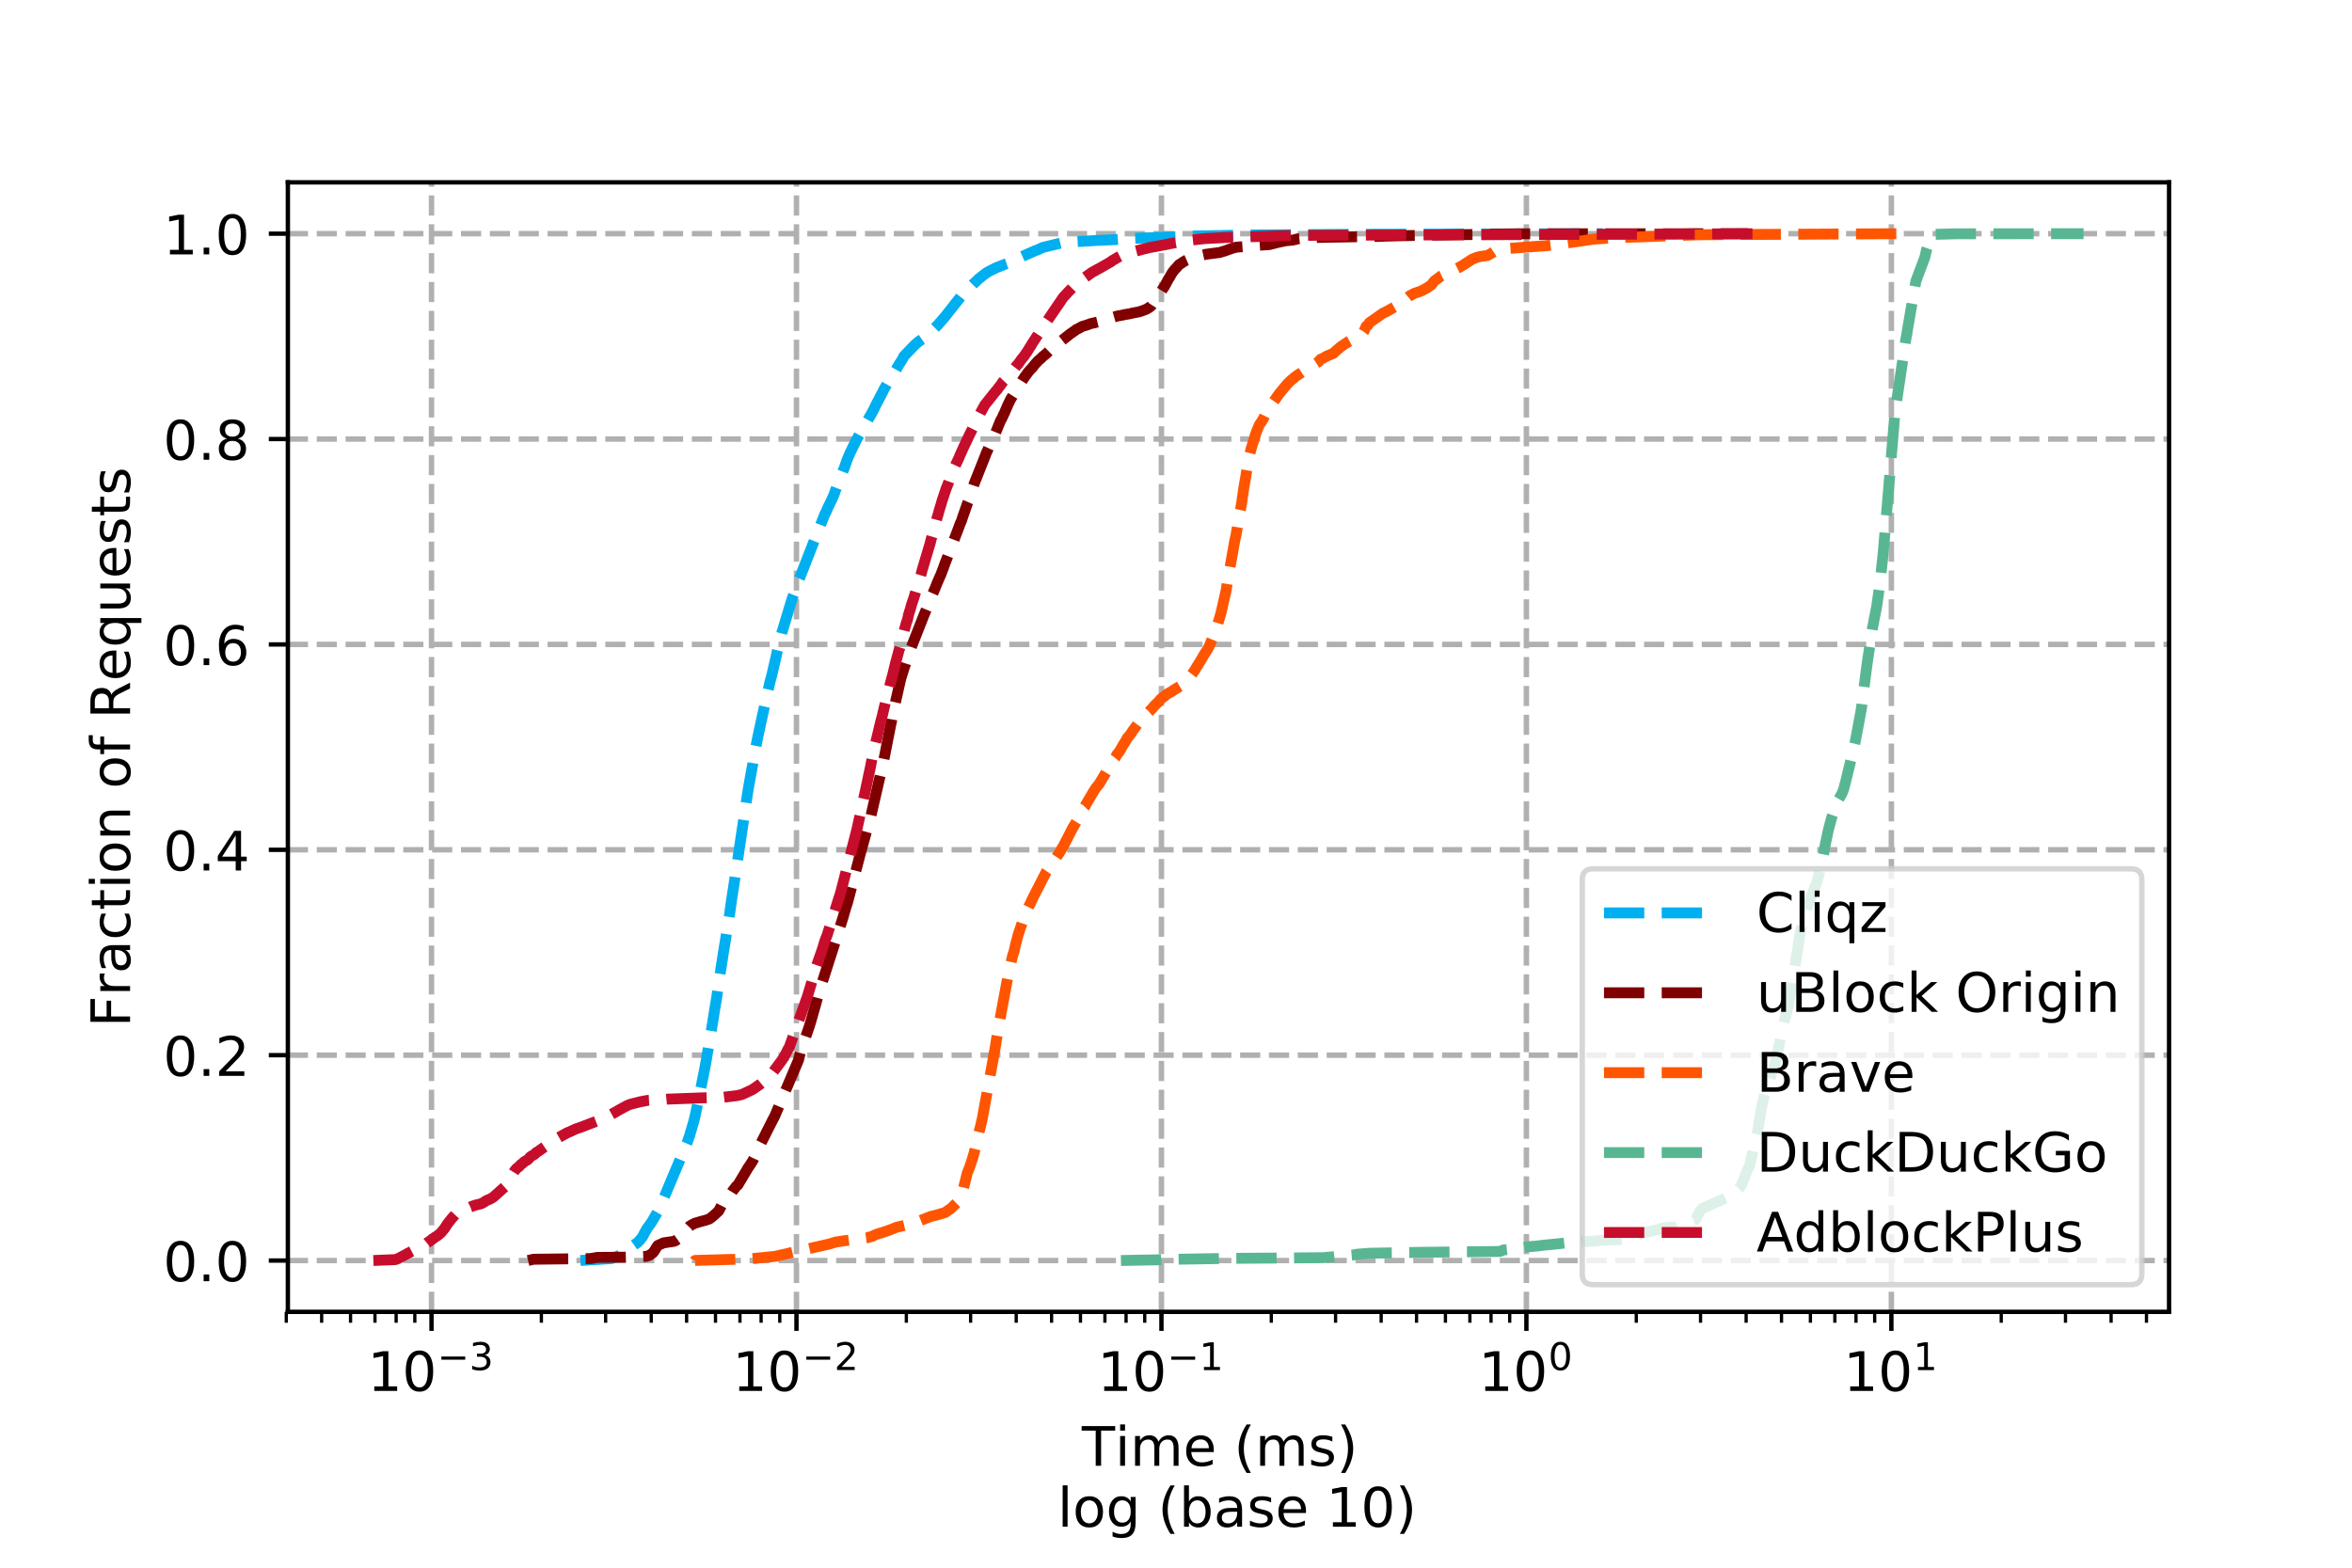 <?xml version="1.0" encoding="utf-8" standalone="no"?>
<!DOCTYPE svg PUBLIC "-//W3C//DTD SVG 1.1//EN"
  "http://www.w3.org/Graphics/SVG/1.1/DTD/svg11.dtd">
<!-- Created with matplotlib (https://matplotlib.org/) -->
<svg height="288pt" version="1.1" viewBox="0 0 432 288" width="432pt" xmlns="http://www.w3.org/2000/svg" xmlns:xlink="http://www.w3.org/1999/xlink">
 <defs>
  <style type="text/css">
*{stroke-linecap:butt;stroke-linejoin:round;}
  </style>
 </defs>
 <g id="figure_1">
  <g id="patch_1">
   <path d="M 0 288 
L 432 288 
L 432 0 
L 0 0 
z
" style="fill:#ffffff;"/>
  </g>
  <g id="axes_1">
   <g id="patch_2">
    <path d="M 52.875 241 
L 398.399 241 
L 398.399 33.5 
L 52.875 33.5 
z
" style="fill:#ffffff;"/>
   </g>
   <g id="matplotlib.axis_1">
    <g id="xtick_1">
     <g id="line2d_1">
      <path clip-path="url(#paaf7f5a114)" d="M 79.257 241 
L 79.257 33.5 
" style="fill:none;stroke:#b0b0b0;stroke-dasharray:3.7,1.6;stroke-dashoffset:0;"/>
     </g>
     <g id="line2d_2">
      <defs>
       <path d="M 0 0 
L 0 3.5 
" id="ma86b356414" style="stroke:#000000;stroke-width:0.8;"/>
      </defs>
      <g>
       <use style="stroke:#000000;stroke-width:0.8;" x="79.257" xlink:href="#ma86b356414" y="241"/>
      </g>
     </g>
     <g id="text_1">
      <!-- $\mathdefault{10^{-3}}$ -->
      <defs>
       <path d="M 12.406 8.297 
L 28.516 8.297 
L 28.516 63.922 
L 10.984 60.406 
L 10.984 69.391 
L 28.422 72.906 
L 38.281 72.906 
L 38.281 8.297 
L 54.391 8.297 
L 54.391 0 
L 12.406 0 
z
" id="DejaVuSans-49"/>
       <path d="M 31.781 66.406 
Q 24.172 66.406 20.328 58.906 
Q 16.5 51.422 16.5 36.375 
Q 16.5 21.391 20.328 13.891 
Q 24.172 6.391 31.781 6.391 
Q 39.453 6.391 43.281 13.891 
Q 47.125 21.391 47.125 36.375 
Q 47.125 51.422 43.281 58.906 
Q 39.453 66.406 31.781 66.406 
z
M 31.781 74.219 
Q 44.047 74.219 50.516 64.516 
Q 56.984 54.828 56.984 36.375 
Q 56.984 17.969 50.516 8.266 
Q 44.047 -1.422 31.781 -1.422 
Q 19.531 -1.422 13.062 8.266 
Q 6.594 17.969 6.594 36.375 
Q 6.594 54.828 13.062 64.516 
Q 19.531 74.219 31.781 74.219 
z
" id="DejaVuSans-48"/>
       <path d="M 10.594 35.5 
L 73.188 35.5 
L 73.188 27.203 
L 10.594 27.203 
z
" id="DejaVuSans-8722"/>
       <path d="M 40.578 39.312 
Q 47.656 37.797 51.625 33 
Q 55.609 28.219 55.609 21.188 
Q 55.609 10.406 48.188 4.484 
Q 40.766 -1.422 27.094 -1.422 
Q 22.516 -1.422 17.656 -0.516 
Q 12.797 0.391 7.625 2.203 
L 7.625 11.719 
Q 11.719 9.328 16.594 8.109 
Q 21.484 6.891 26.812 6.891 
Q 36.078 6.891 40.938 10.547 
Q 45.797 14.203 45.797 21.188 
Q 45.797 27.641 41.281 31.266 
Q 36.766 34.906 28.719 34.906 
L 20.219 34.906 
L 20.219 43.016 
L 29.109 43.016 
Q 36.375 43.016 40.234 45.922 
Q 44.094 48.828 44.094 54.297 
Q 44.094 59.906 40.109 62.906 
Q 36.141 65.922 28.719 65.922 
Q 24.656 65.922 20.016 65.031 
Q 15.375 64.156 9.812 62.312 
L 9.812 71.094 
Q 15.438 72.656 20.344 73.438 
Q 25.25 74.219 29.594 74.219 
Q 40.828 74.219 47.359 69.109 
Q 53.906 64.016 53.906 55.328 
Q 53.906 49.266 50.438 45.094 
Q 46.969 40.922 40.578 39.312 
z
" id="DejaVuSans-51"/>
      </defs>
      <g transform="translate(67.507 255.598)scale(0.1 -0.1)">
       <use transform="translate(0 0.766)" xlink:href="#DejaVuSans-49"/>
       <use transform="translate(63.623 0.766)" xlink:href="#DejaVuSans-48"/>
       <use transform="translate(128.203 39.047)scale(0.7)" xlink:href="#DejaVuSans-8722"/>
       <use transform="translate(186.855 39.047)scale(0.7)" xlink:href="#DejaVuSans-51"/>
      </g>
     </g>
    </g>
    <g id="xtick_2">
     <g id="line2d_3">
      <path clip-path="url(#paaf7f5a114)" d="M 146.291 241 
L 146.291 33.5 
" style="fill:none;stroke:#b0b0b0;stroke-dasharray:3.7,1.6;stroke-dashoffset:0;"/>
     </g>
     <g id="line2d_4">
      <g>
       <use style="stroke:#000000;stroke-width:0.8;" x="146.291" xlink:href="#ma86b356414" y="241"/>
      </g>
     </g>
     <g id="text_2">
      <!-- $\mathdefault{10^{-2}}$ -->
      <defs>
       <path d="M 19.188 8.297 
L 53.609 8.297 
L 53.609 0 
L 7.328 0 
L 7.328 8.297 
Q 12.938 14.109 22.625 23.891 
Q 32.328 33.688 34.812 36.531 
Q 39.547 41.844 41.422 45.531 
Q 43.312 49.219 43.312 52.781 
Q 43.312 58.594 39.234 62.25 
Q 35.156 65.922 28.609 65.922 
Q 23.969 65.922 18.812 64.312 
Q 13.672 62.703 7.812 59.422 
L 7.812 69.391 
Q 13.766 71.781 18.938 73 
Q 24.125 74.219 28.422 74.219 
Q 39.75 74.219 46.484 68.547 
Q 53.219 62.891 53.219 53.422 
Q 53.219 48.922 51.531 44.891 
Q 49.859 40.875 45.406 35.406 
Q 44.188 33.984 37.641 27.219 
Q 31.109 20.453 19.188 8.297 
z
" id="DejaVuSans-50"/>
      </defs>
      <g transform="translate(134.541 255.598)scale(0.1 -0.1)">
       <use transform="translate(0 0.766)" xlink:href="#DejaVuSans-49"/>
       <use transform="translate(63.623 0.766)" xlink:href="#DejaVuSans-48"/>
       <use transform="translate(128.203 39.047)scale(0.7)" xlink:href="#DejaVuSans-8722"/>
       <use transform="translate(186.855 39.047)scale(0.7)" xlink:href="#DejaVuSans-50"/>
      </g>
     </g>
    </g>
    <g id="xtick_3">
     <g id="line2d_5">
      <path clip-path="url(#paaf7f5a114)" d="M 213.326 241 
L 213.326 33.5 
" style="fill:none;stroke:#b0b0b0;stroke-dasharray:3.7,1.6;stroke-dashoffset:0;"/>
     </g>
     <g id="line2d_6">
      <g>
       <use style="stroke:#000000;stroke-width:0.8;" x="213.326" xlink:href="#ma86b356414" y="241"/>
      </g>
     </g>
     <g id="text_3">
      <!-- $\mathdefault{10^{-1}}$ -->
      <g transform="translate(201.576 255.598)scale(0.1 -0.1)">
       <use transform="translate(0 0.684)" xlink:href="#DejaVuSans-49"/>
       <use transform="translate(63.623 0.684)" xlink:href="#DejaVuSans-48"/>
       <use transform="translate(128.203 38.966)scale(0.7)" xlink:href="#DejaVuSans-8722"/>
       <use transform="translate(186.855 38.966)scale(0.7)" xlink:href="#DejaVuSans-49"/>
      </g>
     </g>
    </g>
    <g id="xtick_4">
     <g id="line2d_7">
      <path clip-path="url(#paaf7f5a114)" d="M 280.36 241 
L 280.36 33.5 
" style="fill:none;stroke:#b0b0b0;stroke-dasharray:3.7,1.6;stroke-dashoffset:0;"/>
     </g>
     <g id="line2d_8">
      <g>
       <use style="stroke:#000000;stroke-width:0.8;" x="280.36" xlink:href="#ma86b356414" y="241"/>
      </g>
     </g>
     <g id="text_4">
      <!-- $\mathdefault{10^{0}}$ -->
      <g transform="translate(271.56 255.598)scale(0.1 -0.1)">
       <use transform="translate(0 0.766)" xlink:href="#DejaVuSans-49"/>
       <use transform="translate(63.623 0.766)" xlink:href="#DejaVuSans-48"/>
       <use transform="translate(128.203 39.047)scale(0.7)" xlink:href="#DejaVuSans-48"/>
      </g>
     </g>
    </g>
    <g id="xtick_5">
     <g id="line2d_9">
      <path clip-path="url(#paaf7f5a114)" d="M 347.395 241 
L 347.395 33.5 
" style="fill:none;stroke:#b0b0b0;stroke-dasharray:3.7,1.6;stroke-dashoffset:0;"/>
     </g>
     <g id="line2d_10">
      <g>
       <use style="stroke:#000000;stroke-width:0.8;" x="347.395" xlink:href="#ma86b356414" y="241"/>
      </g>
     </g>
     <g id="text_5">
      <!-- $\mathdefault{10^{1}}$ -->
      <g transform="translate(338.595 255.598)scale(0.1 -0.1)">
       <use transform="translate(0 0.684)" xlink:href="#DejaVuSans-49"/>
       <use transform="translate(63.623 0.684)" xlink:href="#DejaVuSans-48"/>
       <use transform="translate(128.203 38.966)scale(0.7)" xlink:href="#DejaVuSans-49"/>
      </g>
     </g>
    </g>
    <g id="xtick_6">
     <g id="line2d_11">
      <defs>
       <path d="M 0 0 
L 0 2 
" id="mf3ebad9445" style="stroke:#000000;stroke-width:0.6;"/>
      </defs>
      <g>
       <use style="stroke:#000000;stroke-width:0.6;" x="52.581" xlink:href="#mf3ebad9445" y="241"/>
      </g>
     </g>
    </g>
    <g id="xtick_7">
     <g id="line2d_12">
      <g>
       <use style="stroke:#000000;stroke-width:0.6;" x="59.078" xlink:href="#mf3ebad9445" y="241"/>
      </g>
     </g>
    </g>
    <g id="xtick_8">
     <g id="line2d_13">
      <g>
       <use style="stroke:#000000;stroke-width:0.6;" x="64.386" xlink:href="#mf3ebad9445" y="241"/>
      </g>
     </g>
    </g>
    <g id="xtick_9">
     <g id="line2d_14">
      <g>
       <use style="stroke:#000000;stroke-width:0.6;" x="68.873" xlink:href="#mf3ebad9445" y="241"/>
      </g>
     </g>
    </g>
    <g id="xtick_10">
     <g id="line2d_15">
      <g>
       <use style="stroke:#000000;stroke-width:0.6;" x="72.761" xlink:href="#mf3ebad9445" y="241"/>
      </g>
     </g>
    </g>
    <g id="xtick_11">
     <g id="line2d_16">
      <g>
       <use style="stroke:#000000;stroke-width:0.6;" x="76.19" xlink:href="#mf3ebad9445" y="241"/>
      </g>
     </g>
    </g>
    <g id="xtick_12">
     <g id="line2d_17">
      <g>
       <use style="stroke:#000000;stroke-width:0.6;" x="99.436" xlink:href="#mf3ebad9445" y="241"/>
      </g>
     </g>
    </g>
    <g id="xtick_13">
     <g id="line2d_18">
      <g>
       <use style="stroke:#000000;stroke-width:0.6;" x="111.241" xlink:href="#mf3ebad9445" y="241"/>
      </g>
     </g>
    </g>
    <g id="xtick_14">
     <g id="line2d_19">
      <g>
       <use style="stroke:#000000;stroke-width:0.6;" x="119.616" xlink:href="#mf3ebad9445" y="241"/>
      </g>
     </g>
    </g>
    <g id="xtick_15">
     <g id="line2d_20">
      <g>
       <use style="stroke:#000000;stroke-width:0.6;" x="126.112" xlink:href="#mf3ebad9445" y="241"/>
      </g>
     </g>
    </g>
    <g id="xtick_16">
     <g id="line2d_21">
      <g>
       <use style="stroke:#000000;stroke-width:0.6;" x="131.42" xlink:href="#mf3ebad9445" y="241"/>
      </g>
     </g>
    </g>
    <g id="xtick_17">
     <g id="line2d_22">
      <g>
       <use style="stroke:#000000;stroke-width:0.6;" x="135.908" xlink:href="#mf3ebad9445" y="241"/>
      </g>
     </g>
    </g>
    <g id="xtick_18">
     <g id="line2d_23">
      <g>
       <use style="stroke:#000000;stroke-width:0.6;" x="139.795" xlink:href="#mf3ebad9445" y="241"/>
      </g>
     </g>
    </g>
    <g id="xtick_19">
     <g id="line2d_24">
      <g>
       <use style="stroke:#000000;stroke-width:0.6;" x="143.224" xlink:href="#mf3ebad9445" y="241"/>
      </g>
     </g>
    </g>
    <g id="xtick_20">
     <g id="line2d_25">
      <g>
       <use style="stroke:#000000;stroke-width:0.6;" x="166.471" xlink:href="#mf3ebad9445" y="241"/>
      </g>
     </g>
    </g>
    <g id="xtick_21">
     <g id="line2d_26">
      <g>
       <use style="stroke:#000000;stroke-width:0.6;" x="178.275" xlink:href="#mf3ebad9445" y="241"/>
      </g>
     </g>
    </g>
    <g id="xtick_22">
     <g id="line2d_27">
      <g>
       <use style="stroke:#000000;stroke-width:0.6;" x="186.65" xlink:href="#mf3ebad9445" y="241"/>
      </g>
     </g>
    </g>
    <g id="xtick_23">
     <g id="line2d_28">
      <g>
       <use style="stroke:#000000;stroke-width:0.6;" x="193.146" xlink:href="#mf3ebad9445" y="241"/>
      </g>
     </g>
    </g>
    <g id="xtick_24">
     <g id="line2d_29">
      <g>
       <use style="stroke:#000000;stroke-width:0.6;" x="198.454" xlink:href="#mf3ebad9445" y="241"/>
      </g>
     </g>
    </g>
    <g id="xtick_25">
     <g id="line2d_30">
      <g>
       <use style="stroke:#000000;stroke-width:0.6;" x="202.942" xlink:href="#mf3ebad9445" y="241"/>
      </g>
     </g>
    </g>
    <g id="xtick_26">
     <g id="line2d_31">
      <g>
       <use style="stroke:#000000;stroke-width:0.6;" x="206.83" xlink:href="#mf3ebad9445" y="241"/>
      </g>
     </g>
    </g>
    <g id="xtick_27">
     <g id="line2d_32">
      <g>
       <use style="stroke:#000000;stroke-width:0.6;" x="210.259" xlink:href="#mf3ebad9445" y="241"/>
      </g>
     </g>
    </g>
    <g id="xtick_28">
     <g id="line2d_33">
      <g>
       <use style="stroke:#000000;stroke-width:0.6;" x="233.505" xlink:href="#mf3ebad9445" y="241"/>
      </g>
     </g>
    </g>
    <g id="xtick_29">
     <g id="line2d_34">
      <g>
       <use style="stroke:#000000;stroke-width:0.6;" x="245.309" xlink:href="#mf3ebad9445" y="241"/>
      </g>
     </g>
    </g>
    <g id="xtick_30">
     <g id="line2d_35">
      <g>
       <use style="stroke:#000000;stroke-width:0.6;" x="253.685" xlink:href="#mf3ebad9445" y="241"/>
      </g>
     </g>
    </g>
    <g id="xtick_31">
     <g id="line2d_36">
      <g>
       <use style="stroke:#000000;stroke-width:0.6;" x="260.181" xlink:href="#mf3ebad9445" y="241"/>
      </g>
     </g>
    </g>
    <g id="xtick_32">
     <g id="line2d_37">
      <g>
       <use style="stroke:#000000;stroke-width:0.6;" x="265.489" xlink:href="#mf3ebad9445" y="241"/>
      </g>
     </g>
    </g>
    <g id="xtick_33">
     <g id="line2d_38">
      <g>
       <use style="stroke:#000000;stroke-width:0.6;" x="269.977" xlink:href="#mf3ebad9445" y="241"/>
      </g>
     </g>
    </g>
    <g id="xtick_34">
     <g id="line2d_39">
      <g>
       <use style="stroke:#000000;stroke-width:0.6;" x="273.864" xlink:href="#mf3ebad9445" y="241"/>
      </g>
     </g>
    </g>
    <g id="xtick_35">
     <g id="line2d_40">
      <g>
       <use style="stroke:#000000;stroke-width:0.6;" x="277.293" xlink:href="#mf3ebad9445" y="241"/>
      </g>
     </g>
    </g>
    <g id="xtick_36">
     <g id="line2d_41">
      <g>
       <use style="stroke:#000000;stroke-width:0.6;" x="300.54" xlink:href="#mf3ebad9445" y="241"/>
      </g>
     </g>
    </g>
    <g id="xtick_37">
     <g id="line2d_42">
      <g>
       <use style="stroke:#000000;stroke-width:0.6;" x="312.344" xlink:href="#mf3ebad9445" y="241"/>
      </g>
     </g>
    </g>
    <g id="xtick_38">
     <g id="line2d_43">
      <g>
       <use style="stroke:#000000;stroke-width:0.6;" x="320.719" xlink:href="#mf3ebad9445" y="241"/>
      </g>
     </g>
    </g>
    <g id="xtick_39">
     <g id="line2d_44">
      <g>
       <use style="stroke:#000000;stroke-width:0.6;" x="327.215" xlink:href="#mf3ebad9445" y="241"/>
      </g>
     </g>
    </g>
    <g id="xtick_40">
     <g id="line2d_45">
      <g>
       <use style="stroke:#000000;stroke-width:0.6;" x="332.523" xlink:href="#mf3ebad9445" y="241"/>
      </g>
     </g>
    </g>
    <g id="xtick_41">
     <g id="line2d_46">
      <g>
       <use style="stroke:#000000;stroke-width:0.6;" x="337.011" xlink:href="#mf3ebad9445" y="241"/>
      </g>
     </g>
    </g>
    <g id="xtick_42">
     <g id="line2d_47">
      <g>
       <use style="stroke:#000000;stroke-width:0.6;" x="340.898" xlink:href="#mf3ebad9445" y="241"/>
      </g>
     </g>
    </g>
    <g id="xtick_43">
     <g id="line2d_48">
      <g>
       <use style="stroke:#000000;stroke-width:0.6;" x="344.327" xlink:href="#mf3ebad9445" y="241"/>
      </g>
     </g>
    </g>
    <g id="xtick_44">
     <g id="line2d_49">
      <g>
       <use style="stroke:#000000;stroke-width:0.6;" x="367.574" xlink:href="#mf3ebad9445" y="241"/>
      </g>
     </g>
    </g>
    <g id="xtick_45">
     <g id="line2d_50">
      <g>
       <use style="stroke:#000000;stroke-width:0.6;" x="379.378" xlink:href="#mf3ebad9445" y="241"/>
      </g>
     </g>
    </g>
    <g id="xtick_46">
     <g id="line2d_51">
      <g>
       <use style="stroke:#000000;stroke-width:0.6;" x="387.753" xlink:href="#mf3ebad9445" y="241"/>
      </g>
     </g>
    </g>
    <g id="xtick_47">
     <g id="line2d_52">
      <g>
       <use style="stroke:#000000;stroke-width:0.6;" x="394.25" xlink:href="#mf3ebad9445" y="241"/>
      </g>
     </g>
    </g>
    <g id="text_6">
     <!-- Time (ms)  -->
     <defs>
      <path d="M -0.297 72.906 
L 61.375 72.906 
L 61.375 64.594 
L 35.5 64.594 
L 35.5 0 
L 25.594 0 
L 25.594 64.594 
L -0.297 64.594 
z
" id="DejaVuSans-84"/>
      <path d="M 9.422 54.688 
L 18.406 54.688 
L 18.406 0 
L 9.422 0 
z
M 9.422 75.984 
L 18.406 75.984 
L 18.406 64.594 
L 9.422 64.594 
z
" id="DejaVuSans-105"/>
      <path d="M 52 44.188 
Q 55.375 50.25 60.062 53.125 
Q 64.75 56 71.094 56 
Q 79.641 56 84.281 50.016 
Q 88.922 44.047 88.922 33.016 
L 88.922 0 
L 79.891 0 
L 79.891 32.719 
Q 79.891 40.578 77.094 44.375 
Q 74.312 48.188 68.609 48.188 
Q 61.625 48.188 57.562 43.547 
Q 53.516 38.922 53.516 30.906 
L 53.516 0 
L 44.484 0 
L 44.484 32.719 
Q 44.484 40.625 41.703 44.406 
Q 38.922 48.188 33.109 48.188 
Q 26.219 48.188 22.156 43.531 
Q 18.109 38.875 18.109 30.906 
L 18.109 0 
L 9.078 0 
L 9.078 54.688 
L 18.109 54.688 
L 18.109 46.188 
Q 21.188 51.219 25.484 53.609 
Q 29.781 56 35.688 56 
Q 41.656 56 45.828 52.969 
Q 50 49.953 52 44.188 
z
" id="DejaVuSans-109"/>
      <path d="M 56.203 29.594 
L 56.203 25.203 
L 14.891 25.203 
Q 15.484 15.922 20.484 11.062 
Q 25.484 6.203 34.422 6.203 
Q 39.594 6.203 44.453 7.469 
Q 49.312 8.734 54.109 11.281 
L 54.109 2.781 
Q 49.266 0.734 44.188 -0.344 
Q 39.109 -1.422 33.891 -1.422 
Q 20.797 -1.422 13.156 6.188 
Q 5.516 13.812 5.516 26.812 
Q 5.516 40.234 12.766 48.109 
Q 20.016 56 32.328 56 
Q 43.359 56 49.781 48.891 
Q 56.203 41.797 56.203 29.594 
z
M 47.219 32.234 
Q 47.125 39.594 43.094 43.984 
Q 39.062 48.391 32.422 48.391 
Q 24.906 48.391 20.391 44.141 
Q 15.875 39.891 15.188 32.172 
z
" id="DejaVuSans-101"/>
      <path id="DejaVuSans-32"/>
      <path d="M 31 75.875 
Q 24.469 64.656 21.281 53.656 
Q 18.109 42.672 18.109 31.391 
Q 18.109 20.125 21.312 9.062 
Q 24.516 -2 31 -13.188 
L 23.188 -13.188 
Q 15.875 -1.703 12.234 9.375 
Q 8.594 20.453 8.594 31.391 
Q 8.594 42.281 12.203 53.312 
Q 15.828 64.359 23.188 75.875 
z
" id="DejaVuSans-40"/>
      <path d="M 44.281 53.078 
L 44.281 44.578 
Q 40.484 46.531 36.375 47.5 
Q 32.281 48.484 27.875 48.484 
Q 21.188 48.484 17.844 46.438 
Q 14.5 44.391 14.5 40.281 
Q 14.5 37.156 16.891 35.375 
Q 19.281 33.594 26.516 31.984 
L 29.594 31.297 
Q 39.156 29.25 43.188 25.516 
Q 47.219 21.781 47.219 15.094 
Q 47.219 7.469 41.188 3.016 
Q 35.156 -1.422 24.609 -1.422 
Q 20.219 -1.422 15.453 -0.562 
Q 10.688 0.297 5.422 2 
L 5.422 11.281 
Q 10.406 8.688 15.234 7.391 
Q 20.062 6.109 24.812 6.109 
Q 31.156 6.109 34.562 8.281 
Q 37.984 10.453 37.984 14.406 
Q 37.984 18.062 35.516 20.016 
Q 33.062 21.969 24.703 23.781 
L 21.578 24.516 
Q 13.234 26.266 9.516 29.906 
Q 5.812 33.547 5.812 39.891 
Q 5.812 47.609 11.281 51.797 
Q 16.75 56 26.812 56 
Q 31.781 56 36.172 55.266 
Q 40.578 54.547 44.281 53.078 
z
" id="DejaVuSans-115"/>
      <path d="M 8.016 75.875 
L 15.828 75.875 
Q 23.141 64.359 26.781 53.312 
Q 30.422 42.281 30.422 31.391 
Q 30.422 20.453 26.781 9.375 
Q 23.141 -1.703 15.828 -13.188 
L 8.016 -13.188 
Q 14.5 -2 17.703 9.062 
Q 20.906 20.125 20.906 31.391 
Q 20.906 42.672 17.703 53.656 
Q 14.5 64.656 8.016 75.875 
z
" id="DejaVuSans-41"/>
     </defs>
     <g transform="translate(198.695 269.277)scale(0.1 -0.1)">
      <use xlink:href="#DejaVuSans-84"/>
      <use x="61.037" xlink:href="#DejaVuSans-105"/>
      <use x="88.82" xlink:href="#DejaVuSans-109"/>
      <use x="186.232" xlink:href="#DejaVuSans-101"/>
      <use x="247.756" xlink:href="#DejaVuSans-32"/>
      <use x="279.543" xlink:href="#DejaVuSans-40"/>
      <use x="318.557" xlink:href="#DejaVuSans-109"/>
      <use x="415.969" xlink:href="#DejaVuSans-115"/>
      <use x="468.068" xlink:href="#DejaVuSans-41"/>
      <use x="507.082" xlink:href="#DejaVuSans-32"/>
     </g>
     <!--  log (base 10) -->
     <defs>
      <path d="M 9.422 75.984 
L 18.406 75.984 
L 18.406 0 
L 9.422 0 
z
" id="DejaVuSans-108"/>
      <path d="M 30.609 48.391 
Q 23.391 48.391 19.188 42.75 
Q 14.984 37.109 14.984 27.297 
Q 14.984 17.484 19.156 11.844 
Q 23.344 6.203 30.609 6.203 
Q 37.797 6.203 41.984 11.859 
Q 46.188 17.531 46.188 27.297 
Q 46.188 37.016 41.984 42.703 
Q 37.797 48.391 30.609 48.391 
z
M 30.609 56 
Q 42.328 56 49.016 48.375 
Q 55.719 40.766 55.719 27.297 
Q 55.719 13.875 49.016 6.219 
Q 42.328 -1.422 30.609 -1.422 
Q 18.844 -1.422 12.172 6.219 
Q 5.516 13.875 5.516 27.297 
Q 5.516 40.766 12.172 48.375 
Q 18.844 56 30.609 56 
z
" id="DejaVuSans-111"/>
      <path d="M 45.406 27.984 
Q 45.406 37.75 41.375 43.109 
Q 37.359 48.484 30.078 48.484 
Q 22.859 48.484 18.828 43.109 
Q 14.797 37.75 14.797 27.984 
Q 14.797 18.266 18.828 12.891 
Q 22.859 7.516 30.078 7.516 
Q 37.359 7.516 41.375 12.891 
Q 45.406 18.266 45.406 27.984 
z
M 54.391 6.781 
Q 54.391 -7.172 48.188 -13.984 
Q 42 -20.797 29.203 -20.797 
Q 24.469 -20.797 20.266 -20.094 
Q 16.062 -19.391 12.109 -17.922 
L 12.109 -9.188 
Q 16.062 -11.328 19.922 -12.344 
Q 23.781 -13.375 27.781 -13.375 
Q 36.625 -13.375 41.016 -8.766 
Q 45.406 -4.156 45.406 5.172 
L 45.406 9.625 
Q 42.625 4.781 38.281 2.391 
Q 33.938 0 27.875 0 
Q 17.828 0 11.672 7.656 
Q 5.516 15.328 5.516 27.984 
Q 5.516 40.672 11.672 48.328 
Q 17.828 56 27.875 56 
Q 33.938 56 38.281 53.609 
Q 42.625 51.219 45.406 46.391 
L 45.406 54.688 
L 54.391 54.688 
z
" id="DejaVuSans-103"/>
      <path d="M 48.688 27.297 
Q 48.688 37.203 44.609 42.844 
Q 40.531 48.484 33.406 48.484 
Q 26.266 48.484 22.188 42.844 
Q 18.109 37.203 18.109 27.297 
Q 18.109 17.391 22.188 11.75 
Q 26.266 6.109 33.406 6.109 
Q 40.531 6.109 44.609 11.75 
Q 48.688 17.391 48.688 27.297 
z
M 18.109 46.391 
Q 20.953 51.266 25.266 53.625 
Q 29.594 56 35.594 56 
Q 45.562 56 51.781 48.094 
Q 58.016 40.188 58.016 27.297 
Q 58.016 14.406 51.781 6.484 
Q 45.562 -1.422 35.594 -1.422 
Q 29.594 -1.422 25.266 0.953 
Q 20.953 3.328 18.109 8.203 
L 18.109 0 
L 9.078 0 
L 9.078 75.984 
L 18.109 75.984 
z
" id="DejaVuSans-98"/>
      <path d="M 34.281 27.484 
Q 23.391 27.484 19.188 25 
Q 14.984 22.516 14.984 16.5 
Q 14.984 11.719 18.141 8.906 
Q 21.297 6.109 26.703 6.109 
Q 34.188 6.109 38.703 11.406 
Q 43.219 16.703 43.219 25.484 
L 43.219 27.484 
z
M 52.203 31.203 
L 52.203 0 
L 43.219 0 
L 43.219 8.297 
Q 40.141 3.328 35.547 0.953 
Q 30.953 -1.422 24.312 -1.422 
Q 15.922 -1.422 10.953 3.297 
Q 6 8.016 6 15.922 
Q 6 25.141 12.172 29.828 
Q 18.359 34.516 30.609 34.516 
L 43.219 34.516 
L 43.219 35.406 
Q 43.219 41.609 39.141 45 
Q 35.062 48.391 27.688 48.391 
Q 23 48.391 18.547 47.266 
Q 14.109 46.141 10.016 43.891 
L 10.016 52.203 
Q 14.938 54.109 19.578 55.047 
Q 24.219 56 28.609 56 
Q 40.484 56 46.344 49.844 
Q 52.203 43.703 52.203 31.203 
z
" id="DejaVuSans-97"/>
     </defs>
     <g transform="translate(191.064 280.474)scale(0.1 -0.1)">
      <use xlink:href="#DejaVuSans-32"/>
      <use x="31.787" xlink:href="#DejaVuSans-108"/>
      <use x="59.57" xlink:href="#DejaVuSans-111"/>
      <use x="120.752" xlink:href="#DejaVuSans-103"/>
      <use x="184.229" xlink:href="#DejaVuSans-32"/>
      <use x="216.016" xlink:href="#DejaVuSans-40"/>
      <use x="255.029" xlink:href="#DejaVuSans-98"/>
      <use x="318.506" xlink:href="#DejaVuSans-97"/>
      <use x="379.785" xlink:href="#DejaVuSans-115"/>
      <use x="431.885" xlink:href="#DejaVuSans-101"/>
      <use x="493.408" xlink:href="#DejaVuSans-32"/>
      <use x="525.195" xlink:href="#DejaVuSans-49"/>
      <use x="588.818" xlink:href="#DejaVuSans-48"/>
      <use x="652.441" xlink:href="#DejaVuSans-41"/>
     </g>
    </g>
   </g>
   <g id="matplotlib.axis_2">
    <g id="ytick_1">
     <g id="line2d_53">
      <path clip-path="url(#paaf7f5a114)" d="M 52.875 231.575 
L 398.399 231.575 
" style="fill:none;stroke:#b0b0b0;stroke-dasharray:3.7,1.6;stroke-dashoffset:0;"/>
     </g>
     <g id="line2d_54">
      <defs>
       <path d="M 0 0 
L -3.5 0 
" id="m318713b6ad" style="stroke:#000000;stroke-width:0.8;"/>
      </defs>
      <g>
       <use style="stroke:#000000;stroke-width:0.8;" x="52.875" xlink:href="#m318713b6ad" y="231.575"/>
      </g>
     </g>
     <g id="text_7">
      <!-- 0.0 -->
      <defs>
       <path d="M 10.688 12.406 
L 21 12.406 
L 21 0 
L 10.688 0 
z
" id="DejaVuSans-46"/>
      </defs>
      <g transform="translate(29.972 235.374)scale(0.1 -0.1)">
       <use xlink:href="#DejaVuSans-48"/>
       <use x="63.623" xlink:href="#DejaVuSans-46"/>
       <use x="95.41" xlink:href="#DejaVuSans-48"/>
      </g>
     </g>
    </g>
    <g id="ytick_2">
     <g id="line2d_55">
      <path clip-path="url(#paaf7f5a114)" d="M 52.875 193.846 
L 398.399 193.846 
" style="fill:none;stroke:#b0b0b0;stroke-dasharray:3.7,1.6;stroke-dashoffset:0;"/>
     </g>
     <g id="line2d_56">
      <g>
       <use style="stroke:#000000;stroke-width:0.8;" x="52.875" xlink:href="#m318713b6ad" y="193.846"/>
      </g>
     </g>
     <g id="text_8">
      <!-- 0.2 -->
      <g transform="translate(29.972 197.646)scale(0.1 -0.1)">
       <use xlink:href="#DejaVuSans-48"/>
       <use x="63.623" xlink:href="#DejaVuSans-46"/>
       <use x="95.41" xlink:href="#DejaVuSans-50"/>
      </g>
     </g>
    </g>
    <g id="ytick_3">
     <g id="line2d_57">
      <path clip-path="url(#paaf7f5a114)" d="M 52.875 156.118 
L 398.399 156.118 
" style="fill:none;stroke:#b0b0b0;stroke-dasharray:3.7,1.6;stroke-dashoffset:0;"/>
     </g>
     <g id="line2d_58">
      <g>
       <use style="stroke:#000000;stroke-width:0.8;" x="52.875" xlink:href="#m318713b6ad" y="156.118"/>
      </g>
     </g>
     <g id="text_9">
      <!-- 0.4 -->
      <defs>
       <path d="M 37.797 64.312 
L 12.891 25.391 
L 37.797 25.391 
z
M 35.203 72.906 
L 47.609 72.906 
L 47.609 25.391 
L 58.016 25.391 
L 58.016 17.188 
L 47.609 17.188 
L 47.609 0 
L 37.797 0 
L 37.797 17.188 
L 4.891 17.188 
L 4.891 26.703 
z
" id="DejaVuSans-52"/>
      </defs>
      <g transform="translate(29.972 159.917)scale(0.1 -0.1)">
       <use xlink:href="#DejaVuSans-48"/>
       <use x="63.623" xlink:href="#DejaVuSans-46"/>
       <use x="95.41" xlink:href="#DejaVuSans-52"/>
      </g>
     </g>
    </g>
    <g id="ytick_4">
     <g id="line2d_59">
      <path clip-path="url(#paaf7f5a114)" d="M 52.875 118.389 
L 398.399 118.389 
" style="fill:none;stroke:#b0b0b0;stroke-dasharray:3.7,1.6;stroke-dashoffset:0;"/>
     </g>
     <g id="line2d_60">
      <g>
       <use style="stroke:#000000;stroke-width:0.8;" x="52.875" xlink:href="#m318713b6ad" y="118.389"/>
      </g>
     </g>
     <g id="text_10">
      <!-- 0.6 -->
      <defs>
       <path d="M 33.016 40.375 
Q 26.375 40.375 22.484 35.828 
Q 18.609 31.297 18.609 23.391 
Q 18.609 15.531 22.484 10.953 
Q 26.375 6.391 33.016 6.391 
Q 39.656 6.391 43.531 10.953 
Q 47.406 15.531 47.406 23.391 
Q 47.406 31.297 43.531 35.828 
Q 39.656 40.375 33.016 40.375 
z
M 52.594 71.297 
L 52.594 62.312 
Q 48.875 64.062 45.094 64.984 
Q 41.312 65.922 37.594 65.922 
Q 27.828 65.922 22.672 59.328 
Q 17.531 52.734 16.797 39.406 
Q 19.672 43.656 24.016 45.922 
Q 28.375 48.188 33.594 48.188 
Q 44.578 48.188 50.953 41.516 
Q 57.328 34.859 57.328 23.391 
Q 57.328 12.156 50.688 5.359 
Q 44.047 -1.422 33.016 -1.422 
Q 20.359 -1.422 13.672 8.266 
Q 6.984 17.969 6.984 36.375 
Q 6.984 53.656 15.188 63.938 
Q 23.391 74.219 37.203 74.219 
Q 40.922 74.219 44.703 73.484 
Q 48.484 72.75 52.594 71.297 
z
" id="DejaVuSans-54"/>
      </defs>
      <g transform="translate(29.972 122.188)scale(0.1 -0.1)">
       <use xlink:href="#DejaVuSans-48"/>
       <use x="63.623" xlink:href="#DejaVuSans-46"/>
       <use x="95.41" xlink:href="#DejaVuSans-54"/>
      </g>
     </g>
    </g>
    <g id="ytick_5">
     <g id="line2d_61">
      <path clip-path="url(#paaf7f5a114)" d="M 52.875 80.66 
L 398.399 80.66 
" style="fill:none;stroke:#b0b0b0;stroke-dasharray:3.7,1.6;stroke-dashoffset:0;"/>
     </g>
     <g id="line2d_62">
      <g>
       <use style="stroke:#000000;stroke-width:0.8;" x="52.875" xlink:href="#m318713b6ad" y="80.66"/>
      </g>
     </g>
     <g id="text_11">
      <!-- 0.8 -->
      <defs>
       <path d="M 31.781 34.625 
Q 24.75 34.625 20.719 30.859 
Q 16.703 27.094 16.703 20.516 
Q 16.703 13.922 20.719 10.156 
Q 24.75 6.391 31.781 6.391 
Q 38.812 6.391 42.859 10.172 
Q 46.922 13.969 46.922 20.516 
Q 46.922 27.094 42.891 30.859 
Q 38.875 34.625 31.781 34.625 
z
M 21.922 38.812 
Q 15.578 40.375 12.031 44.719 
Q 8.5 49.078 8.5 55.328 
Q 8.5 64.062 14.719 69.141 
Q 20.953 74.219 31.781 74.219 
Q 42.672 74.219 48.875 69.141 
Q 55.078 64.062 55.078 55.328 
Q 55.078 49.078 51.531 44.719 
Q 48 40.375 41.703 38.812 
Q 48.828 37.156 52.797 32.312 
Q 56.781 27.484 56.781 20.516 
Q 56.781 9.906 50.312 4.234 
Q 43.844 -1.422 31.781 -1.422 
Q 19.734 -1.422 13.25 4.234 
Q 6.781 9.906 6.781 20.516 
Q 6.781 27.484 10.781 32.312 
Q 14.797 37.156 21.922 38.812 
z
M 18.312 54.391 
Q 18.312 48.734 21.844 45.562 
Q 25.391 42.391 31.781 42.391 
Q 38.141 42.391 41.719 45.562 
Q 45.312 48.734 45.312 54.391 
Q 45.312 60.062 41.719 63.234 
Q 38.141 66.406 31.781 66.406 
Q 25.391 66.406 21.844 63.234 
Q 18.312 60.062 18.312 54.391 
z
" id="DejaVuSans-56"/>
      </defs>
      <g transform="translate(29.972 84.46)scale(0.1 -0.1)">
       <use xlink:href="#DejaVuSans-48"/>
       <use x="63.623" xlink:href="#DejaVuSans-46"/>
       <use x="95.41" xlink:href="#DejaVuSans-56"/>
      </g>
     </g>
    </g>
    <g id="ytick_6">
     <g id="line2d_63">
      <path clip-path="url(#paaf7f5a114)" d="M 52.875 42.932 
L 398.399 42.932 
" style="fill:none;stroke:#b0b0b0;stroke-dasharray:3.7,1.6;stroke-dashoffset:0;"/>
     </g>
     <g id="line2d_64">
      <g>
       <use style="stroke:#000000;stroke-width:0.8;" x="52.875" xlink:href="#m318713b6ad" y="42.932"/>
      </g>
     </g>
     <g id="text_12">
      <!-- 1.0 -->
      <g transform="translate(29.972 46.731)scale(0.1 -0.1)">
       <use xlink:href="#DejaVuSans-49"/>
       <use x="63.623" xlink:href="#DejaVuSans-46"/>
       <use x="95.41" xlink:href="#DejaVuSans-48"/>
      </g>
     </g>
    </g>
    <g id="text_13">
     <!-- Fraction of Requests -->
     <defs>
      <path d="M 9.812 72.906 
L 51.703 72.906 
L 51.703 64.594 
L 19.672 64.594 
L 19.672 43.109 
L 48.578 43.109 
L 48.578 34.812 
L 19.672 34.812 
L 19.672 0 
L 9.812 0 
z
" id="DejaVuSans-70"/>
      <path d="M 41.109 46.297 
Q 39.594 47.172 37.812 47.578 
Q 36.031 48 33.891 48 
Q 26.266 48 22.188 43.047 
Q 18.109 38.094 18.109 28.812 
L 18.109 0 
L 9.078 0 
L 9.078 54.688 
L 18.109 54.688 
L 18.109 46.188 
Q 20.953 51.172 25.484 53.578 
Q 30.031 56 36.531 56 
Q 37.453 56 38.578 55.875 
Q 39.703 55.766 41.062 55.516 
z
" id="DejaVuSans-114"/>
      <path d="M 48.781 52.594 
L 48.781 44.188 
Q 44.969 46.297 41.141 47.344 
Q 37.312 48.391 33.406 48.391 
Q 24.656 48.391 19.812 42.844 
Q 14.984 37.312 14.984 27.297 
Q 14.984 17.281 19.812 11.734 
Q 24.656 6.203 33.406 6.203 
Q 37.312 6.203 41.141 7.25 
Q 44.969 8.297 48.781 10.406 
L 48.781 2.094 
Q 45.016 0.344 40.984 -0.531 
Q 36.969 -1.422 32.422 -1.422 
Q 20.062 -1.422 12.781 6.344 
Q 5.516 14.109 5.516 27.297 
Q 5.516 40.672 12.859 48.328 
Q 20.219 56 33.016 56 
Q 37.156 56 41.109 55.141 
Q 45.062 54.297 48.781 52.594 
z
" id="DejaVuSans-99"/>
      <path d="M 18.312 70.219 
L 18.312 54.688 
L 36.812 54.688 
L 36.812 47.703 
L 18.312 47.703 
L 18.312 18.016 
Q 18.312 11.328 20.141 9.422 
Q 21.969 7.516 27.594 7.516 
L 36.812 7.516 
L 36.812 0 
L 27.594 0 
Q 17.188 0 13.234 3.875 
Q 9.281 7.766 9.281 18.016 
L 9.281 47.703 
L 2.688 47.703 
L 2.688 54.688 
L 9.281 54.688 
L 9.281 70.219 
z
" id="DejaVuSans-116"/>
      <path d="M 54.891 33.016 
L 54.891 0 
L 45.906 0 
L 45.906 32.719 
Q 45.906 40.484 42.875 44.328 
Q 39.844 48.188 33.797 48.188 
Q 26.516 48.188 22.312 43.547 
Q 18.109 38.922 18.109 30.906 
L 18.109 0 
L 9.078 0 
L 9.078 54.688 
L 18.109 54.688 
L 18.109 46.188 
Q 21.344 51.125 25.703 53.562 
Q 30.078 56 35.797 56 
Q 45.219 56 50.047 50.172 
Q 54.891 44.344 54.891 33.016 
z
" id="DejaVuSans-110"/>
      <path d="M 37.109 75.984 
L 37.109 68.5 
L 28.516 68.5 
Q 23.688 68.5 21.797 66.547 
Q 19.922 64.594 19.922 59.516 
L 19.922 54.688 
L 34.719 54.688 
L 34.719 47.703 
L 19.922 47.703 
L 19.922 0 
L 10.891 0 
L 10.891 47.703 
L 2.297 47.703 
L 2.297 54.688 
L 10.891 54.688 
L 10.891 58.5 
Q 10.891 67.625 15.141 71.797 
Q 19.391 75.984 28.609 75.984 
z
" id="DejaVuSans-102"/>
      <path d="M 44.391 34.188 
Q 47.562 33.109 50.562 29.594 
Q 53.562 26.078 56.594 19.922 
L 66.609 0 
L 56 0 
L 46.688 18.703 
Q 43.062 26.031 39.672 28.422 
Q 36.281 30.812 30.422 30.812 
L 19.672 30.812 
L 19.672 0 
L 9.812 0 
L 9.812 72.906 
L 32.078 72.906 
Q 44.578 72.906 50.734 67.672 
Q 56.891 62.453 56.891 51.906 
Q 56.891 45.016 53.688 40.469 
Q 50.484 35.938 44.391 34.188 
z
M 19.672 64.797 
L 19.672 38.922 
L 32.078 38.922 
Q 39.203 38.922 42.844 42.219 
Q 46.484 45.516 46.484 51.906 
Q 46.484 58.297 42.844 61.547 
Q 39.203 64.797 32.078 64.797 
z
" id="DejaVuSans-82"/>
      <path d="M 14.797 27.297 
Q 14.797 17.391 18.875 11.75 
Q 22.953 6.109 30.078 6.109 
Q 37.203 6.109 41.297 11.75 
Q 45.406 17.391 45.406 27.297 
Q 45.406 37.203 41.297 42.844 
Q 37.203 48.484 30.078 48.484 
Q 22.953 48.484 18.875 42.844 
Q 14.797 37.203 14.797 27.297 
z
M 45.406 8.203 
Q 42.578 3.328 38.25 0.953 
Q 33.938 -1.422 27.875 -1.422 
Q 17.969 -1.422 11.734 6.484 
Q 5.516 14.406 5.516 27.297 
Q 5.516 40.188 11.734 48.094 
Q 17.969 56 27.875 56 
Q 33.938 56 38.25 53.625 
Q 42.578 51.266 45.406 46.391 
L 45.406 54.688 
L 54.391 54.688 
L 54.391 -20.797 
L 45.406 -20.797 
z
" id="DejaVuSans-113"/>
      <path d="M 8.5 21.578 
L 8.5 54.688 
L 17.484 54.688 
L 17.484 21.922 
Q 17.484 14.156 20.5 10.266 
Q 23.531 6.391 29.594 6.391 
Q 36.859 6.391 41.078 11.031 
Q 45.312 15.672 45.312 23.688 
L 45.312 54.688 
L 54.297 54.688 
L 54.297 0 
L 45.312 0 
L 45.312 8.406 
Q 42.047 3.422 37.719 1 
Q 33.406 -1.422 27.688 -1.422 
Q 18.266 -1.422 13.375 4.438 
Q 8.5 10.297 8.5 21.578 
z
M 31.109 56 
z
" id="DejaVuSans-117"/>
     </defs>
     <g transform="translate(23.892 188.701)rotate(-90)scale(0.1 -0.1)">
      <use xlink:href="#DejaVuSans-70"/>
      <use x="57.41" xlink:href="#DejaVuSans-114"/>
      <use x="98.523" xlink:href="#DejaVuSans-97"/>
      <use x="159.803" xlink:href="#DejaVuSans-99"/>
      <use x="214.783" xlink:href="#DejaVuSans-116"/>
      <use x="253.992" xlink:href="#DejaVuSans-105"/>
      <use x="281.775" xlink:href="#DejaVuSans-111"/>
      <use x="342.957" xlink:href="#DejaVuSans-110"/>
      <use x="406.336" xlink:href="#DejaVuSans-32"/>
      <use x="438.123" xlink:href="#DejaVuSans-111"/>
      <use x="499.305" xlink:href="#DejaVuSans-102"/>
      <use x="534.51" xlink:href="#DejaVuSans-32"/>
      <use x="566.297" xlink:href="#DejaVuSans-82"/>
      <use x="635.717" xlink:href="#DejaVuSans-101"/>
      <use x="697.24" xlink:href="#DejaVuSans-113"/>
      <use x="760.717" xlink:href="#DejaVuSans-117"/>
      <use x="824.096" xlink:href="#DejaVuSans-101"/>
      <use x="885.619" xlink:href="#DejaVuSans-115"/>
      <use x="937.719" xlink:href="#DejaVuSans-116"/>
      <use x="976.928" xlink:href="#DejaVuSans-115"/>
     </g>
    </g>
   </g>
   <g id="line2d_65">
    <path clip-path="url(#paaf7f5a114)" d="M 106.6 231.568 
L 112.345 231.203 
L 113.409 230.808 
L 113.472 230.755 
L 113.838 230.61 
L 114.978 229.775 
L 115.309 229.509 
L 115.494 229.357 
L 115.77 229.19 
L 117.117 228.248 
L 117.338 228.028 
L 117.464 227.891 
L 118.03 227.192 
L 118.367 226.532 
L 118.541 226.205 
L 118.781 225.795 
L 118.886 225.62 
L 119.338 225.005 
L 119.725 224.45 
L 119.841 224.268 
L 121.14 222.012 
L 121.333 221.564 
L 121.829 220.295 
L 121.991 219.953 
L 122.371 219.05 
L 122.509 218.723 
L 126.222 209.889 
L 126.631 208.712 
L 126.689 208.575 
L 126.871 207.876 
L 126.978 207.549 
L 127.394 206.129 
L 127.66 205.073 
L 128.369 201.678 
L 128.754 199.748 
L 129.427 196.399 
L 129.716 194.819 
L 129.752 194.591 
L 130.342 191.051 
L 130.403 190.763 
L 130.936 187.572 
L 131.039 186.911 
L 131.264 185.483 
L 131.662 183.106 
L 132.11 179.908 
L 132.65 176.452 
L 132.697 176.163 
L 132.799 175.457 
L 133.249 172.707 
L 133.444 171.416 
L 133.579 170.596 
L 133.795 169.365 
L 133.982 168.104 
L 134.353 165.43 
L 134.84 162.316 
L 137.292 145.833 
L 137.344 145.499 
L 137.561 144.23 
L 137.955 142.035 
L 138.252 140.44 
L 138.538 138.701 
L 139.248 135.108 
L 139.351 134.652 
L 139.824 132.426 
L 141.416 125.301 
L 141.666 124.367 
L 141.843 123.706 
L 141.995 123 
L 142.447 121.086 
L 142.784 119.544 
L 143.645 116.08 
L 143.782 115.662 
L 145.266 110.725 
L 145.438 110.17 
L 145.62 109.631 
L 145.751 109.289 
L 145.975 108.712 
L 146.552 106.919 
L 146.719 106.479 
L 146.953 105.985 
L 149.749 98.837 
L 150.71 96.46 
L 150.974 95.769 
L 151.553 94.341 
L 151.696 94.098 
L 152.131 93.087 
L 152.268 92.844 
L 152.434 92.48 
L 152.568 92.183 
L 152.72 91.91 
L 153.052 91.158 
L 153.22 90.771 
L 153.444 90.087 
L 153.614 89.684 
L 153.826 89.115 
L 154.297 87.899 
L 154.356 87.747 
L 154.816 86.555 
L 155.05 86.038 
L 155.66 84.291 
L 156.151 83.182 
L 156.307 82.848 
L 156.414 82.635 
L 156.666 82.089 
L 156.753 81.929 
L 157.173 81.071 
L 157.301 80.835 
L 157.602 80.273 
L 157.821 79.863 
L 158.223 79.164 
L 158.355 78.959 
L 158.525 78.724 
L 159.79 76.452 
L 159.92 76.262 
L 160.102 75.913 
L 160.56 75.085 
L 160.709 74.743 
L 161.018 74.113 
L 161.211 73.763 
L 161.362 73.49 
L 161.58 73.019 
L 161.695 72.844 
L 161.898 72.434 
L 162.122 72.024 
L 162.262 71.728 
L 162.38 71.477 
L 162.513 71.264 
L 163.039 70.338 
L 163.186 70.14 
L 163.357 69.867 
L 163.563 69.571 
L 163.676 69.411 
L 163.904 69.092 
L 165.203 66.821 
L 165.346 66.623 
L 165.467 66.433 
L 165.78 65.917 
L 165.871 65.75 
L 166 65.469 
L 167.561 63.843 
L 167.717 63.676 
L 168.214 63.182 
L 168.649 62.818 
L 168.873 62.658 
L 169.627 62.149 
L 169.968 61.83 
L 170.192 61.633 
L 170.595 61.314 
L 170.804 61.109 
L 170.974 61.002 
L 171.293 60.683 
L 171.473 60.478 
L 171.891 60.06 
L 172.02 59.924 
L 172.39 59.559 
L 172.565 59.316 
L 172.757 59.141 
L 172.941 58.891 
L 173.119 58.716 
L 173.271 58.496 
L 173.425 58.359 
L 176.526 54.424 
L 176.792 54.174 
L 177.135 53.748 
L 177.379 53.513 
L 177.594 53.293 
L 177.838 53.072 
L 178.11 52.776 
L 178.58 52.343 
L 178.791 52.13 
L 179.014 51.956 
L 179.526 51.447 
L 179.836 51.166 
L 179.998 51.067 
L 180.32 50.778 
L 180.497 50.634 
L 180.798 50.421 
L 180.927 50.307 
L 181.164 50.148 
L 181.372 50.004 
L 181.797 49.776 
L 181.99 49.677 
L 182.821 49.267 
L 183.007 49.168 
L 184.237 48.689 
L 184.857 48.446 
L 185.32 48.287 
L 186.039 47.96 
L 186.142 47.915 
L 187.253 47.421 
L 187.432 47.299 
L 187.704 47.14 
L 190.125 46.054 
L 190.6 45.902 
L 191.469 45.476 
L 195.337 44.535 
L 201.454 44.17 
L 204.655 44.026 
L 207.531 43.813 
L 219.175 43.365 
L 228.337 43.19 
L 228.426 43.175 
L 250.284 43.046 
L 294.357 42.932 
L 294.357 42.932 
" style="fill:none;stroke:#00aff0;stroke-dasharray:7.4,3.2;stroke-dashoffset:0;stroke-width:2;"/>
   </g>
   <g id="line2d_66">
    <path clip-path="url(#paaf7f5a114)" d="M 96.993 231.568 
L 97.989 231.339 
L 98.937 231.324 
L 108.42 231.218 
L 109.727 230.997 
L 114.73 230.959 
L 118.639 230.815 
L 119.139 230.67 
L 119.279 230.602 
L 119.492 230.473 
L 119.963 230.108 
L 120.335 229.583 
L 120.505 229.263 
L 120.82 228.807 
L 121.877 228.328 
L 123.855 228.032 
L 124.106 227.902 
L 125.464 226.944 
L 125.66 226.518 
L 125.995 225.956 
L 126.643 225.271 
L 126.893 225.112 
L 127.035 225.02 
L 127.665 224.709 
L 128.589 224.442 
L 128.722 224.397 
L 129.613 224.161 
L 129.768 224.108 
L 130.242 223.948 
L 130.453 223.819 
L 130.876 223.484 
L 131.176 223.226 
L 132.015 222.443 
L 132.608 221.287 
L 132.706 221.112 
L 133.557 219.918 
L 134.102 219.492 
L 134.27 219.294 
L 134.366 219.112 
L 134.563 218.793 
L 134.685 218.633 
L 135.055 218.169 
L 135.205 217.956 
L 135.518 217.698 
L 137.153 214.968 
L 137.269 214.747 
L 137.455 214.473 
L 137.932 213.766 
L 138.009 213.637 
L 138.244 213.264 
L 138.31 213.135 
L 138.47 212.846 
L 139.638 210.268 
L 139.85 209.85 
L 142.019 205.554 
L 142.17 205.303 
L 142.311 204.991 
L 142.477 204.619 
L 146.65 194.779 
L 147.084 193.075 
L 148.562 188.81 
L 148.696 188.406 
L 148.872 187.821 
L 148.923 187.661 
L 149.536 185.509 
L 149.599 185.296 
L 149.875 184.331 
L 150.32 182.673 
L 150.7 181.472 
L 154.877 168.438 
L 155.018 167.929 
L 155.058 167.754 
L 155.269 167.054 
L 155.412 166.575 
L 155.601 165.997 
L 155.693 165.716 
L 157.703 158.051 
L 157.918 157.207 
L 157.971 157.001 
L 159.399 151.876 
L 159.66 151.093 
L 159.816 150.538 
L 162.282 139.824 
L 162.453 139.002 
L 163.407 134.151 
L 163.64 132.988 
L 163.717 132.661 
L 163.909 131.52 
L 165.453 124.661 
L 165.521 124.463 
L 165.646 124.076 
L 165.841 123.399 
L 165.936 123.155 
L 166.103 122.562 
L 166.216 122.289 
L 166.762 120.578 
L 166.911 120.114 
L 166.977 119.939 
L 169.508 113.506 
L 169.565 113.354 
L 170.229 111.742 
L 170.292 111.597 
L 170.431 111.255 
L 170.512 111.057 
L 171.132 109.544 
L 171.383 108.966 
L 171.52 108.586 
L 171.636 108.335 
L 172.193 106.943 
L 172.286 106.769 
L 172.467 106.32 
L 172.815 105.552 
L 173.347 104.137 
L 173.537 103.598 
L 176.12 96.86 
L 176.249 96.488 
L 176.414 96.07 
L 176.603 95.666 
L 176.798 95.043 
L 177.555 92.883 
L 177.682 92.496 
L 177.923 91.933 
L 178.062 91.484 
L 178.169 91.165 
L 178.637 89.773 
L 178.705 89.553 
L 178.948 88.823 
L 180.981 83.698 
L 181.047 83.515 
L 181.167 83.196 
L 181.376 82.755 
L 181.496 82.504 
L 181.957 81.5 
L 182.061 81.279 
L 182.202 80.991 
L 182.34 80.671 
L 182.762 79.743 
L 182.84 79.546 
L 183.071 78.991 
L 183.165 78.77 
L 183.723 77.371 
L 183.825 77.196 
L 183.962 76.953 
L 184.17 76.534 
L 184.378 76.063 
L 184.525 75.804 
L 184.674 75.417 
L 184.892 74.922 
L 185.04 74.557 
L 185.32 73.972 
L 185.627 73.333 
L 188.01 69.531 
L 188.126 69.387 
L 188.279 69.128 
L 188.582 68.748 
L 188.796 68.421 
L 189.03 68.162 
L 189.222 67.927 
L 189.538 67.6 
L 189.663 67.478 
L 189.845 67.212 
L 190.234 66.756 
L 190.406 66.581 
L 190.679 66.269 
L 190.921 66.071 
L 191.035 65.972 
L 191.247 65.782 
L 191.607 65.425 
L 191.801 65.288 
L 192.172 64.991 
L 192.29 64.87 
L 192.714 64.459 
L 193.282 63.919 
L 193.707 63.585 
L 196.671 61.258 
L 196.902 61.113 
L 197.47 60.71 
L 197.687 60.535 
L 198.048 60.368 
L 198.82 59.95 
L 199.556 59.737 
L 200.331 59.456 
L 201.099 59.281 
L 201.199 59.25 
L 202.006 59.053 
L 202.123 58.999 
L 202.748 58.786 
L 203.677 58.482 
L 204.351 58.307 
L 205.212 58.064 
L 206.323 57.866 
L 206.449 57.813 
L 207.665 57.615 
L 207.893 57.539 
L 209.198 57.288 
L 209.332 57.243 
L 209.903 57.06 
L 210.549 56.809 
L 211.217 56.406 
L 211.493 56.133 
L 211.602 55.965 
L 212.21 55.182 
L 212.35 54.969 
L 212.504 54.764 
L 212.636 54.566 
L 212.823 54.27 
L 213.684 52.886 
L 213.817 52.741 
L 214.571 51.334 
L 214.727 51.099 
L 215.357 50.019 
L 215.687 49.616 
L 215.79 49.479 
L 215.938 49.327 
L 216.066 49.198 
L 216.23 49.015 
L 216.472 48.719 
L 216.634 48.574 
L 216.983 48.384 
L 217.079 48.3 
L 217.265 48.163 
L 217.836 47.829 
L 218.182 47.677 
L 218.34 47.593 
L 218.89 47.38 
L 218.998 47.335 
L 220.192 47 
L 221.567 46.703 
L 224.042 46.384 
L 224.676 46.179 
L 224.784 46.164 
L 225.576 45.882 
L 226.04 45.715 
L 226.418 45.586 
L 227.058 45.418 
L 227.087 45.403 
L 229.565 45.236 
L 231.016 45.069 
L 233.164 44.932 
L 234.854 44.498 
L 235.026 44.468 
L 235.911 44.278 
L 235.991 44.247 
L 237.471 44.103 
L 238.351 43.89 
L 238.497 43.844 
L 239.903 43.7 
L 240.081 43.677 
L 243.648 43.586 
L 253.662 43.418 
L 254.374 43.38 
L 257.611 43.297 
L 265.91 43.152 
L 278.83 42.955 
L 321.049 42.932 
L 321.049 42.932 
" style="fill:none;stroke:#800000;stroke-dasharray:7.4,3.2;stroke-dashoffset:0;stroke-width:2;"/>
   </g>
   <g id="line2d_67">
    <path clip-path="url(#paaf7f5a114)" d="M 127.66 231.566 
L 127.665 231.556 
L 137.729 231.266 
L 139.174 231.126 
L 142.341 230.808 
L 152.337 228.534 
L 153.528 228.169 
L 154.836 227.972 
L 159.448 227.364 
L 159.612 227.28 
L 160.306 227.093 
L 160.478 226.99 
L 160.824 226.821 
L 161.326 226.653 
L 161.435 226.597 
L 162.06 226.447 
L 162.311 226.335 
L 162.726 226.204 
L 163.256 226.026 
L 164.671 225.465 
L 166.466 225.043 
L 167.47 224.66 
L 168.709 224.351 
L 170.988 223.462 
L 171.894 223.247 
L 173.629 222.741 
L 173.794 222.601 
L 174.702 221.974 
L 175.782 220.907 
L 176.455 219.681 
L 176.585 219.522 
L 176.706 219.298 
L 176.776 219.054 
L 177.663 215.499 
L 178.039 214.563 
L 178.237 214.001 
L 178.286 213.842 
L 178.402 213.515 
L 178.444 213.356 
L 178.607 212.86 
L 178.923 211.812 
L 179.066 211.175 
L 179.857 207.806 
L 179.943 207.498 
L 180.196 206.496 
L 180.234 206.29 
L 180.42 205.514 
L 182.35 194.921 
L 182.497 194.032 
L 182.54 193.788 
L 182.679 193.105 
L 182.732 192.825 
L 182.883 191.917 
L 183.019 190.972 
L 183.166 190.139 
L 183.24 189.765 
L 183.392 188.819 
L 183.617 187.519 
L 185.161 179.218 
L 185.201 179.05 
L 185.364 178.367 
L 185.5 177.74 
L 185.901 175.953 
L 186.011 175.475 
L 186.128 175.138 
L 186.217 174.923 
L 186.582 173.323 
L 186.847 172.34 
L 187.008 171.704 
L 188.25 168.036 
L 188.369 167.774 
L 188.526 167.465 
L 188.65 167.156 
L 189.092 166.249 
L 189.226 166.024 
L 189.55 165.275 
L 189.676 165.051 
L 189.833 164.714 
L 192.174 160.166 
L 192.318 159.96 
L 192.448 159.838 
L 192.718 159.52 
L 192.822 159.296 
L 193.057 158.968 
L 193.173 158.753 
L 193.378 158.491 
L 193.555 158.135 
L 193.756 157.892 
L 193.975 157.574 
L 194.7 156.47 
L 194.842 156.226 
L 195.153 155.674 
L 195.322 155.44 
L 195.451 155.141 
L 195.579 154.916 
L 195.707 154.654 
L 195.848 154.392 
L 197.094 151.978 
L 197.212 151.81 
L 197.672 151.023 
L 197.94 150.584 
L 198.1 150.247 
L 198.287 149.985 
L 198.707 149.124 
L 198.788 148.993 
L 198.931 148.684 
L 199.083 148.431 
L 199.178 148.235 
L 199.323 148.085 
L 199.484 147.739 
L 200.984 145.194 
L 201.092 145.053 
L 201.261 144.782 
L 201.45 144.548 
L 201.692 144.258 
L 201.834 144.108 
L 203.645 141.057 
L 203.73 140.917 
L 203.905 140.533 
L 204.09 140.15 
L 204.205 139.991 
L 204.439 139.654 
L 204.615 139.448 
L 204.845 139.177 
L 205.034 138.868 
L 205.143 138.615 
L 205.412 138.316 
L 205.531 138.166 
L 205.667 137.941 
L 205.778 137.763 
L 206.342 136.753 
L 206.502 136.556 
L 206.611 136.35 
L 206.772 136.088 
L 206.941 135.798 
L 207.03 135.583 
L 207.174 135.452 
L 207.38 135.209 
L 207.637 134.881 
L 207.739 134.722 
L 207.85 134.601 
L 207.918 134.432 
L 209.544 132.205 
L 209.893 131.915 
L 210.028 131.746 
L 210.336 131.484 
L 210.662 131.091 
L 211.101 130.717 
L 211.233 130.549 
L 211.635 130.137 
L 212.002 129.669 
L 212.884 128.817 
L 213.035 128.593 
L 213.221 128.396 
L 213.648 128.069 
L 213.864 127.928 
L 214.17 127.648 
L 214.408 127.507 
L 214.561 127.376 
L 214.923 127.189 
L 215.137 127.086 
L 215.691 126.693 
L 215.866 126.6 
L 216.64 126.122 
L 216.843 126.001 
L 217.025 125.907 
L 217.278 125.729 
L 218.048 125.037 
L 218.363 124.747 
L 218.477 124.55 
L 218.684 124.195 
L 218.999 123.783 
L 219.146 123.549 
L 219.59 122.885 
L 219.7 122.679 
L 219.84 122.426 
L 219.992 122.248 
L 220.297 121.706 
L 220.442 121.509 
L 221.224 120.152 
L 221.782 119.329 
L 221.911 119.067 
L 222.065 118.786 
L 223.311 115.82 
L 223.474 115.202 
L 223.62 114.781 
L 224.177 112.919 
L 224.23 112.722 
L 224.402 112.011 
L 225.134 108.773 
L 225.223 108.352 
L 225.483 106.705 
L 225.525 106.499 
L 225.648 105.769 
L 225.713 105.358 
L 225.838 104.693 
L 226.648 100.136 
L 226.784 99.359 
L 226.847 99.107 
L 226.979 98.489 
L 227.043 98.199 
L 227.631 94.671 
L 227.679 94.39 
L 227.799 93.81 
L 227.852 93.576 
L 228.067 92.341 
L 228.204 91.386 
L 228.318 90.572 
L 228.532 89.169 
L 228.674 88.392 
L 228.798 87.69 
L 228.945 86.707 
L 229.187 85.238 
L 229.231 85.004 
L 229.446 83.844 
L 229.774 82.534 
L 230.658 79.633 
L 230.738 79.455 
L 230.892 79.034 
L 231.314 78.023 
L 231.573 77.668 
L 231.698 77.471 
L 231.84 77.265 
L 232.204 76.582 
L 232.524 75.918 
L 232.749 75.488 
L 234.888 72.418 
L 235.313 71.894 
L 235.427 71.754 
L 236.505 70.472 
L 236.658 70.331 
L 236.835 70.135 
L 237.002 70.004 
L 237.286 69.732 
L 237.635 69.47 
L 237.748 69.33 
L 238.126 69.059 
L 238.249 68.974 
L 240.127 67.73 
L 240.257 67.683 
L 240.503 67.524 
L 240.632 67.449 
L 241.301 67.037 
L 241.49 66.888 
L 242.154 66.467 
L 242.547 66.017 
L 242.955 65.84 
L 243.703 65.409 
L 244.189 65.213 
L 244.394 65.119 
L 244.9 64.923 
L 245.38 64.445 
L 245.512 64.342 
L 246.174 63.762 
L 246.373 63.622 
L 246.482 63.547 
L 246.819 63.322 
L 247.041 63.173 
L 247.408 62.939 
L 247.608 62.798 
L 247.942 62.621 
L 248.177 62.546 
L 248.844 62.284 
L 249.717 61.844 
L 249.925 61.666 
L 250.531 60.861 
L 250.926 59.944 
L 251.228 59.766 
L 251.33 59.598 
L 251.515 59.299 
L 251.636 59.205 
L 254.037 57.521 
L 254.577 57.277 
L 256.446 56.229 
L 256.741 55.948 
L 257.174 55.705 
L 257.336 55.555 
L 257.563 55.415 
L 257.895 55.237 
L 258.089 55.106 
L 258.286 54.882 
L 259.025 54.273 
L 259.368 54.114 
L 259.778 53.89 
L 260.629 53.609 
L 260.777 53.562 
L 261.17 53.394 
L 261.47 53.225 
L 261.843 53.029 
L 261.96 52.982 
L 262.522 52.598 
L 262.686 52.486 
L 262.919 52.318 
L 263.05 52.14 
L 263.401 51.672 
L 263.588 51.513 
L 264.7 50.699 
L 265.12 50.502 
L 265.449 50.306 
L 265.956 50.081 
L 266.253 49.988 
L 266.557 49.847 
L 266.765 49.754 
L 267.162 49.566 
L 267.815 49.239 
L 268.236 48.996 
L 268.38 48.902 
L 268.756 48.696 
L 270.371 47.639 
L 271.256 47.274 
L 271.967 47.105 
L 273.207 46.937 
L 273.892 46.563 
L 274.63 46.076 
L 275.85 45.805 
L 276.794 45.664 
L 281.11 45.337 
L 284.037 45.14 
L 284.078 45.122 
L 286.901 44.766 
L 292.455 43.971 
L 292.671 43.933 
L 297.101 43.634 
L 301.811 43.503 
L 302.043 43.484 
L 306.916 43.306 
L 307.011 43.287 
L 312.463 43.119 
L 349.288 42.932 
L 349.288 42.932 
" style="fill:none;stroke:#ff5500;stroke-dasharray:7.4,3.2;stroke-dashoffset:0;stroke-width:2;"/>
   </g>
   <g id="line2d_68">
    <path clip-path="url(#paaf7f5a114)" d="M 205.885 231.568 
L 212.949 231.436 
L 213.978 231.373 
L 225.765 231.178 
L 242.942 231.052 
L 248.776 230.522 
L 249.322 230.41 
L 251.519 230.236 
L 259.704 230.09 
L 259.992 230.076 
L 275.54 229.901 
L 276.125 229.636 
L 279.128 229.322 
L 279.232 229.288 
L 279.547 229.211 
L 280.569 229.05 
L 282.316 228.911 
L 283.366 228.771 
L 284.603 228.653 
L 286.601 228.451 
L 286.722 228.43 
L 288.157 228.283 
L 290.486 228.144 
L 293.245 227.962 
L 294.376 227.844 
L 298.038 227.683 
L 298.105 227.656 
L 299.935 227.397 
L 300.172 227.167 
L 300.717 226.986 
L 300.983 226.909 
L 301.457 226.637 
L 301.588 226.602 
L 303.464 226.121 
L 304.26 225.975 
L 304.347 225.94 
L 304.863 225.752 
L 305.727 225.556 
L 307.69 225.403 
L 307.832 225.361 
L 308.24 225.201 
L 308.442 225.075 
L 311.343 224.071 
L 311.548 223.938 
L 311.717 223.464 
L 312.255 222.529 
L 312.444 222.243 
L 312.633 222.013 
L 318.594 219.377 
L 318.785 218.847 
L 319.222 218.498 
L 319.48 218.275 
L 319.605 218.066 
L 319.721 217.919 
L 319.843 217.738 
L 320.15 216.964 
L 320.27 216.755 
L 320.365 216.545 
L 320.532 215.973 
L 320.667 215.646 
L 321.003 214.865 
L 321.088 214.711 
L 321.204 214.481 
L 321.273 214.348 
L 321.408 213.923 
L 322.877 207.555 
L 323.416 204.159 
L 323.47 203.873 
L 323.614 203.155 
L 323.783 202.436 
L 323.861 202.136 
L 323.97 201.592 
L 324.097 201.139 
L 324.207 200.727 
L 324.349 200.211 
L 324.462 199.856 
L 324.597 199.472 
L 324.726 199.061 
L 324.941 198.572 
L 325.928 195.755 
L 326.051 195.26 
L 327.666 187.936 
L 327.846 187.141 
L 327.989 186.688 
L 328.348 185.272 
L 328.469 184.707 
L 329.486 179.009 
L 329.666 177.712 
L 329.715 177.342 
L 329.83 176.547 
L 329.865 176.359 
L 330.138 174.664 
L 330.263 173.785 
L 330.303 173.548 
L 330.368 173.095 
L 330.482 172.363 
L 330.713 171.072 
L 330.828 170.493 
L 331.286 168.631 
L 331.459 167.99 
L 331.571 167.585 
L 331.631 167.39 
L 333.285 163.08 
L 333.643 162.257 
L 334.414 159.523 
L 334.571 158.783 
L 334.845 157.472 
L 334.956 156.886 
L 335.107 155.952 
L 335.238 155.24 
L 335.689 153.092 
L 335.807 152.527 
L 336.08 151.495 
L 336.136 151.328 
L 336.332 150.575 
L 336.398 150.31 
L 337.255 147.834 
L 337.429 147.422 
L 337.579 147.073 
L 337.867 146.578 
L 337.987 146.369 
L 338.332 145.741 
L 338.624 145.009 
L 338.672 144.863 
L 338.883 144.012 
L 338.97 143.726 
L 340.707 136.507 
L 340.848 135.789 
L 341.716 131.151 
L 341.761 130.893 
L 341.904 130.063 
L 342.042 128.961 
L 342.291 126.917 
L 342.453 125.669 
L 342.955 121.84 
L 343.9 115.507 
L 344.022 114.88 
L 344.15 114.252 
L 344.197 113.945 
L 344.336 113.227 
L 344.451 112.697 
L 344.648 111.657 
L 344.705 111.385 
L 344.869 110.214 
L 344.972 109.481 
L 345.205 107.822 
L 345.278 107.278 
L 345.416 106.099 
L 345.478 105.576 
L 345.641 103.923 
L 345.82 102.347 
L 345.938 101.07 
L 346.564 93.691 
L 348.075 75.579 
L 348.124 75.147 
L 348.268 74.17 
L 348.382 73.556 
L 350.066 62.23 
L 350.225 61.435 
L 350.31 60.863 
L 350.434 60.11 
L 351.897 51.65 
L 353.541 47.277 
L 353.841 45.931 
L 353.989 45.505 
L 354.143 44.773 
L 354.644 43.56 
L 355.395 43.05 
L 359.114 42.953 
L 382.694 42.932 
L 382.694 42.932 
" style="fill:none;stroke:#58b792;stroke-dasharray:7.4,3.2;stroke-dashoffset:0;stroke-width:2;"/>
   </g>
   <g id="line2d_69">
    <path clip-path="url(#paaf7f5a114)" d="M 68.581 231.567 
L 72.615 231.402 
L 73.05 231.246 
L 74.56 230.457 
L 74.832 230.292 
L 78.129 228.582 
L 78.46 228.311 
L 78.758 228.13 
L 79.947 227.258 
L 80.315 227.036 
L 80.898 226.567 
L 81.471 225.893 
L 81.659 225.663 
L 82.137 224.906 
L 82.789 224.076 
L 82.969 223.837 
L 83.927 222.785 
L 84.541 222.497 
L 84.879 222.316 
L 85.165 222.234 
L 85.566 222.053 
L 86.398 221.749 
L 86.648 221.625 
L 87.384 221.379 
L 88.209 221.181 
L 88.57 221.05 
L 89.404 220.523 
L 89.994 220.293 
L 90.611 219.923 
L 92.703 218.048 
L 94.169 215.631 
L 94.256 215.516 
L 94.43 215.236 
L 94.516 215.096 
L 94.859 214.669 
L 95.315 214.332 
L 95.599 214.003 
L 95.995 213.698 
L 96.288 213.427 
L 96.595 213.238 
L 96.866 213.106 
L 97.135 212.843 
L 97.324 212.605 
L 97.526 212.44 
L 97.805 212.268 
L 98.142 212.095 
L 98.459 211.758 
L 98.819 211.552 
L 99.913 210.771 
L 100.169 210.598 
L 100.367 210.459 
L 100.732 210.237 
L 101.023 210.056 
L 101.338 209.85 
L 101.596 209.661 
L 101.811 209.513 
L 102.025 209.357 
L 102.198 209.209 
L 102.422 209.077 
L 102.891 208.814 
L 104.206 208.09 
L 104.684 207.901 
L 105.249 207.63 
L 105.664 207.449 
L 105.863 207.358 
L 106.475 207.161 
L 111.357 205.295 
L 111.588 205.097 
L 111.95 204.908 
L 113.346 204.127 
L 113.625 203.954 
L 115.149 203.124 
L 115.469 202.984 
L 115.72 202.885 
L 116.629 202.647 
L 117.55 202.416 
L 118.871 202.17 
L 119.124 202.137 
L 122.278 201.956 
L 122.588 201.923 
L 128.412 201.709 
L 132.942 201.57 
L 135.463 201.265 
L 135.548 201.232 
L 136.263 201.076 
L 138.063 200.237 
L 138.275 200.122 
L 139.121 199.53 
L 139.396 199.349 
L 139.66 199.144 
L 139.915 198.93 
L 140.286 198.642 
L 141.267 197.754 
L 141.498 197.491 
L 141.683 197.294 
L 141.823 197.162 
L 142.079 196.825 
L 143.587 194.81 
L 143.839 194.432 
L 143.971 194.268 
L 144.157 193.873 
L 144.49 193.264 
L 144.623 192.968 
L 144.725 192.771 
L 144.954 192.417 
L 148.201 183.339 
L 148.367 182.846 
L 149.468 179.154 
L 149.715 178.298 
L 149.782 178.068 
L 150.006 177.345 
L 151.031 174.425 
L 151.154 174.014 
L 151.37 173.307 
L 151.436 173.069 
L 151.677 172.411 
L 151.947 171.737 
L 152.159 171.029 
L 152.563 169.829 
L 152.858 168.875 
L 154.023 165.15 
L 154.224 164.558 
L 154.425 163.892 
L 157.271 152.84 
L 157.416 152.265 
L 158.055 149.362 
L 159.388 143.252 
L 159.568 142.315 
L 159.698 141.772 
L 159.865 140.966 
L 160.078 139.864 
L 160.333 138.565 
L 161.674 132.941 
L 161.75 132.612 
L 161.99 131.748 
L 162.871 128.015 
L 162.922 127.809 
L 163.292 126.485 
L 163.342 126.313 
L 163.439 125.935 
L 163.875 124.282 
L 163.963 123.994 
L 164.531 121.601 
L 164.609 121.395 
L 164.782 120.721 
L 165.097 119.57 
L 165.287 118.937 
L 165.542 117.925 
L 165.681 117.457 
L 166.09 115.812 
L 166.136 115.623 
L 166.445 114.513 
L 166.535 114.266 
L 166.668 113.839 
L 166.736 113.592 
L 166.873 112.942 
L 167.046 112.383 
L 167.173 111.98 
L 167.238 111.775 
L 167.381 111.215 
L 167.596 110.558 
L 167.812 109.949 
L 168.886 106.438 
L 169.034 105.969 
L 169.228 105.328 
L 169.392 104.67 
L 170.872 99.703 
L 171.01 99.136 
L 171.12 98.741 
L 171.346 97.976 
L 171.466 97.508 
L 172.103 95.164 
L 172.365 94.293 
L 172.518 93.717 
L 172.825 92.73 
L 173.05 91.933 
L 173.778 89.762 
L 174.119 88.915 
L 174.6 87.566 
L 174.838 87.097 
L 174.972 86.662 
L 175.061 86.481 
L 175.383 85.691 
L 175.536 85.362 
L 176.187 83.989 
L 176.265 83.759 
L 177.026 82.065 
L 177.505 81.078 
L 177.654 80.758 
L 177.894 80.239 
L 178.041 79.927 
L 180.164 75.7 
L 180.266 75.519 
L 180.858 74.426 
L 180.983 74.261 
L 182.949 71.803 
L 183.101 71.663 
L 183.222 71.498 
L 183.326 71.326 
L 183.533 71.087 
L 183.635 70.939 
L 183.992 70.462 
L 184.119 70.232 
L 184.901 69.41 
L 185.157 69.106 
L 185.621 68.579 
L 185.756 68.431 
L 186.53 67.42 
L 186.775 67.107 
L 186.987 66.91 
L 187.178 66.614 
L 187.405 66.318 
L 187.555 66.088 
L 188.119 65.389 
L 188.289 65.134 
L 188.386 64.986 
L 188.526 64.821 
L 188.714 64.525 
L 189.16 63.794 
L 189.303 63.604 
L 189.571 63.127 
L 190.903 61.096 
L 191.031 60.784 
L 191.143 60.636 
L 191.73 59.879 
L 191.88 59.657 
L 192.095 59.312 
L 195.329 54.567 
L 195.477 54.444 
L 196.172 53.671 
L 197.599 52.232 
L 197.932 51.952 
L 198.104 51.788 
L 200.612 50.012 
L 200.94 49.847 
L 201.514 49.51 
L 201.972 49.28 
L 204.074 48.071 
L 204.227 47.923 
L 205.427 47.224 
L 205.793 47.043 
L 206.815 46.657 
L 206.932 46.616 
L 207.38 46.451 
L 208.354 46.213 
L 208.514 46.147 
L 210.272 45.695 
L 211.13 45.489 
L 211.238 45.473 
L 217.301 44.313 
L 218.464 44.141 
L 221.316 43.828 
L 224.791 43.655 
L 224.849 43.639 
L 237.835 43.244 
L 323.765 42.932 
L 323.765 42.932 
" style="fill:none;stroke:#c70d2c;stroke-dasharray:7.4,3.2;stroke-dashoffset:0;stroke-width:2;"/>
   </g>
   <g id="patch_3">
    <path d="M 52.875 241 
L 52.875 33.5 
" style="fill:none;stroke:#000000;stroke-linecap:square;stroke-linejoin:miter;stroke-width:0.8;"/>
   </g>
   <g id="patch_4">
    <path d="M 398.399 241 
L 398.399 33.5 
" style="fill:none;stroke:#000000;stroke-linecap:square;stroke-linejoin:miter;stroke-width:0.8;"/>
   </g>
   <g id="patch_5">
    <path d="M 52.875 241 
L 398.399 241 
" style="fill:none;stroke:#000000;stroke-linecap:square;stroke-linejoin:miter;stroke-width:0.8;"/>
   </g>
   <g id="patch_6">
    <path d="M 52.875 33.5 
L 398.399 33.5 
" style="fill:none;stroke:#000000;stroke-linecap:square;stroke-linejoin:miter;stroke-width:0.8;"/>
   </g>
   <g id="legend_1">
    <g id="patch_7">
     <path d="M 292.612 236 
L 391.399 236 
Q 393.399 236 393.399 234 
L 393.399 161.609 
Q 393.399 159.609 391.399 159.609 
L 292.612 159.609 
Q 290.612 159.609 290.612 161.609 
L 290.612 234 
Q 290.612 236 292.612 236 
z
" style="fill:#ffffff;opacity:0.8;stroke:#cccccc;stroke-linejoin:miter;"/>
    </g>
    <g id="line2d_70">
     <path d="M 294.612 167.708 
L 314.612 167.708 
" style="fill:none;stroke:#00aff0;stroke-dasharray:7.4,3.2;stroke-dashoffset:0;stroke-width:2;"/>
    </g>
    <g id="line2d_71"/>
    <g id="text_14">
     <!-- Cliqz -->
     <defs>
      <path d="M 64.406 67.281 
L 64.406 56.891 
Q 59.422 61.531 53.781 63.812 
Q 48.141 66.109 41.797 66.109 
Q 29.297 66.109 22.656 58.469 
Q 16.016 50.828 16.016 36.375 
Q 16.016 21.969 22.656 14.328 
Q 29.297 6.688 41.797 6.688 
Q 48.141 6.688 53.781 8.984 
Q 59.422 11.281 64.406 15.922 
L 64.406 5.609 
Q 59.234 2.094 53.438 0.328 
Q 47.656 -1.422 41.219 -1.422 
Q 24.656 -1.422 15.125 8.703 
Q 5.609 18.844 5.609 36.375 
Q 5.609 53.953 15.125 64.078 
Q 24.656 74.219 41.219 74.219 
Q 47.75 74.219 53.531 72.484 
Q 59.328 70.75 64.406 67.281 
z
" id="DejaVuSans-67"/>
      <path d="M 5.516 54.688 
L 48.188 54.688 
L 48.188 46.484 
L 14.406 7.172 
L 48.188 7.172 
L 48.188 0 
L 4.297 0 
L 4.297 8.203 
L 38.094 47.516 
L 5.516 47.516 
z
" id="DejaVuSans-122"/>
     </defs>
     <g transform="translate(322.612 171.208)scale(0.1 -0.1)">
      <use xlink:href="#DejaVuSans-67"/>
      <use x="69.824" xlink:href="#DejaVuSans-108"/>
      <use x="97.607" xlink:href="#DejaVuSans-105"/>
      <use x="125.391" xlink:href="#DejaVuSans-113"/>
      <use x="188.867" xlink:href="#DejaVuSans-122"/>
     </g>
    </g>
    <g id="line2d_72">
     <path d="M 294.612 182.386 
L 314.612 182.386 
" style="fill:none;stroke:#800000;stroke-dasharray:7.4,3.2;stroke-dashoffset:0;stroke-width:2;"/>
    </g>
    <g id="line2d_73"/>
    <g id="text_15">
     <!-- uBlock Origin -->
     <defs>
      <path d="M 19.672 34.812 
L 19.672 8.109 
L 35.5 8.109 
Q 43.453 8.109 47.281 11.406 
Q 51.125 14.703 51.125 21.484 
Q 51.125 28.328 47.281 31.562 
Q 43.453 34.812 35.5 34.812 
z
M 19.672 64.797 
L 19.672 42.828 
L 34.281 42.828 
Q 41.5 42.828 45.031 45.531 
Q 48.578 48.25 48.578 53.812 
Q 48.578 59.328 45.031 62.062 
Q 41.5 64.797 34.281 64.797 
z
M 9.812 72.906 
L 35.016 72.906 
Q 46.297 72.906 52.391 68.219 
Q 58.5 63.531 58.5 54.891 
Q 58.5 48.188 55.375 44.234 
Q 52.25 40.281 46.188 39.312 
Q 53.469 37.75 57.5 32.781 
Q 61.531 27.828 61.531 20.406 
Q 61.531 10.641 54.891 5.312 
Q 48.25 0 35.984 0 
L 9.812 0 
z
" id="DejaVuSans-66"/>
      <path d="M 9.078 75.984 
L 18.109 75.984 
L 18.109 31.109 
L 44.922 54.688 
L 56.391 54.688 
L 27.391 29.109 
L 57.625 0 
L 45.906 0 
L 18.109 26.703 
L 18.109 0 
L 9.078 0 
z
" id="DejaVuSans-107"/>
      <path d="M 39.406 66.219 
Q 28.656 66.219 22.328 58.203 
Q 16.016 50.203 16.016 36.375 
Q 16.016 22.609 22.328 14.594 
Q 28.656 6.594 39.406 6.594 
Q 50.141 6.594 56.422 14.594 
Q 62.703 22.609 62.703 36.375 
Q 62.703 50.203 56.422 58.203 
Q 50.141 66.219 39.406 66.219 
z
M 39.406 74.219 
Q 54.734 74.219 63.906 63.938 
Q 73.094 53.656 73.094 36.375 
Q 73.094 19.141 63.906 8.859 
Q 54.734 -1.422 39.406 -1.422 
Q 24.031 -1.422 14.812 8.828 
Q 5.609 19.094 5.609 36.375 
Q 5.609 53.656 14.812 63.938 
Q 24.031 74.219 39.406 74.219 
z
" id="DejaVuSans-79"/>
     </defs>
     <g transform="translate(322.612 185.886)scale(0.1 -0.1)">
      <use xlink:href="#DejaVuSans-117"/>
      <use x="63.379" xlink:href="#DejaVuSans-66"/>
      <use x="131.982" xlink:href="#DejaVuSans-108"/>
      <use x="159.766" xlink:href="#DejaVuSans-111"/>
      <use x="220.947" xlink:href="#DejaVuSans-99"/>
      <use x="275.928" xlink:href="#DejaVuSans-107"/>
      <use x="333.838" xlink:href="#DejaVuSans-32"/>
      <use x="365.625" xlink:href="#DejaVuSans-79"/>
      <use x="444.336" xlink:href="#DejaVuSans-114"/>
      <use x="485.449" xlink:href="#DejaVuSans-105"/>
      <use x="513.232" xlink:href="#DejaVuSans-103"/>
      <use x="576.709" xlink:href="#DejaVuSans-105"/>
      <use x="604.492" xlink:href="#DejaVuSans-110"/>
     </g>
    </g>
    <g id="line2d_74">
     <path d="M 294.612 197.064 
L 314.612 197.064 
" style="fill:none;stroke:#ff5500;stroke-dasharray:7.4,3.2;stroke-dashoffset:0;stroke-width:2;"/>
    </g>
    <g id="line2d_75"/>
    <g id="text_16">
     <!-- Brave -->
     <defs>
      <path d="M 2.984 54.688 
L 12.5 54.688 
L 29.594 8.797 
L 46.688 54.688 
L 56.203 54.688 
L 35.688 0 
L 23.484 0 
z
" id="DejaVuSans-118"/>
     </defs>
     <g transform="translate(322.612 200.564)scale(0.1 -0.1)">
      <use xlink:href="#DejaVuSans-66"/>
      <use x="68.604" xlink:href="#DejaVuSans-114"/>
      <use x="109.717" xlink:href="#DejaVuSans-97"/>
      <use x="170.996" xlink:href="#DejaVuSans-118"/>
      <use x="230.176" xlink:href="#DejaVuSans-101"/>
     </g>
    </g>
    <g id="line2d_76">
     <path d="M 294.612 211.742 
L 314.612 211.742 
" style="fill:none;stroke:#58b792;stroke-dasharray:7.4,3.2;stroke-dashoffset:0;stroke-width:2;"/>
    </g>
    <g id="line2d_77"/>
    <g id="text_17">
     <!-- DuckDuckGo -->
     <defs>
      <path d="M 19.672 64.797 
L 19.672 8.109 
L 31.594 8.109 
Q 46.688 8.109 53.688 14.938 
Q 60.688 21.781 60.688 36.531 
Q 60.688 51.172 53.688 57.984 
Q 46.688 64.797 31.594 64.797 
z
M 9.812 72.906 
L 30.078 72.906 
Q 51.266 72.906 61.172 64.094 
Q 71.094 55.281 71.094 36.531 
Q 71.094 17.672 61.125 8.828 
Q 51.172 0 30.078 0 
L 9.812 0 
z
" id="DejaVuSans-68"/>
      <path d="M 59.516 10.406 
L 59.516 29.984 
L 43.406 29.984 
L 43.406 38.094 
L 69.281 38.094 
L 69.281 6.781 
Q 63.578 2.734 56.688 0.656 
Q 49.812 -1.422 42 -1.422 
Q 24.906 -1.422 15.25 8.562 
Q 5.609 18.562 5.609 36.375 
Q 5.609 54.25 15.25 64.234 
Q 24.906 74.219 42 74.219 
Q 49.125 74.219 55.547 72.453 
Q 61.969 70.703 67.391 67.281 
L 67.391 56.781 
Q 61.922 61.422 55.766 63.766 
Q 49.609 66.109 42.828 66.109 
Q 29.438 66.109 22.719 58.641 
Q 16.016 51.172 16.016 36.375 
Q 16.016 21.625 22.719 14.156 
Q 29.438 6.688 42.828 6.688 
Q 48.047 6.688 52.141 7.594 
Q 56.25 8.5 59.516 10.406 
z
" id="DejaVuSans-71"/>
     </defs>
     <g transform="translate(322.612 215.242)scale(0.1 -0.1)">
      <use xlink:href="#DejaVuSans-68"/>
      <use x="77.002" xlink:href="#DejaVuSans-117"/>
      <use x="140.381" xlink:href="#DejaVuSans-99"/>
      <use x="195.361" xlink:href="#DejaVuSans-107"/>
      <use x="253.271" xlink:href="#DejaVuSans-68"/>
      <use x="330.273" xlink:href="#DejaVuSans-117"/>
      <use x="393.652" xlink:href="#DejaVuSans-99"/>
      <use x="448.633" xlink:href="#DejaVuSans-107"/>
      <use x="506.543" xlink:href="#DejaVuSans-71"/>
      <use x="584.033" xlink:href="#DejaVuSans-111"/>
     </g>
    </g>
    <g id="line2d_78">
     <path d="M 294.612 226.42 
L 314.612 226.42 
" style="fill:none;stroke:#c70d2c;stroke-dasharray:7.4,3.2;stroke-dashoffset:0;stroke-width:2;"/>
    </g>
    <g id="line2d_79"/>
    <g id="text_18">
     <!-- AdblockPlus -->
     <defs>
      <path d="M 34.188 63.188 
L 20.797 26.906 
L 47.609 26.906 
z
M 28.609 72.906 
L 39.797 72.906 
L 67.578 0 
L 57.328 0 
L 50.688 18.703 
L 17.828 18.703 
L 11.188 0 
L 0.781 0 
z
" id="DejaVuSans-65"/>
      <path d="M 45.406 46.391 
L 45.406 75.984 
L 54.391 75.984 
L 54.391 0 
L 45.406 0 
L 45.406 8.203 
Q 42.578 3.328 38.25 0.953 
Q 33.938 -1.422 27.875 -1.422 
Q 17.969 -1.422 11.734 6.484 
Q 5.516 14.406 5.516 27.297 
Q 5.516 40.188 11.734 48.094 
Q 17.969 56 27.875 56 
Q 33.938 56 38.25 53.625 
Q 42.578 51.266 45.406 46.391 
z
M 14.797 27.297 
Q 14.797 17.391 18.875 11.75 
Q 22.953 6.109 30.078 6.109 
Q 37.203 6.109 41.297 11.75 
Q 45.406 17.391 45.406 27.297 
Q 45.406 37.203 41.297 42.844 
Q 37.203 48.484 30.078 48.484 
Q 22.953 48.484 18.875 42.844 
Q 14.797 37.203 14.797 27.297 
z
" id="DejaVuSans-100"/>
      <path d="M 19.672 64.797 
L 19.672 37.406 
L 32.078 37.406 
Q 38.969 37.406 42.719 40.969 
Q 46.484 44.531 46.484 51.125 
Q 46.484 57.672 42.719 61.234 
Q 38.969 64.797 32.078 64.797 
z
M 9.812 72.906 
L 32.078 72.906 
Q 44.344 72.906 50.609 67.359 
Q 56.891 61.812 56.891 51.125 
Q 56.891 40.328 50.609 34.812 
Q 44.344 29.297 32.078 29.297 
L 19.672 29.297 
L 19.672 0 
L 9.812 0 
z
" id="DejaVuSans-80"/>
     </defs>
     <g transform="translate(322.612 229.92)scale(0.1 -0.1)">
      <use xlink:href="#DejaVuSans-65"/>
      <use x="68.393" xlink:href="#DejaVuSans-100"/>
      <use x="131.869" xlink:href="#DejaVuSans-98"/>
      <use x="195.346" xlink:href="#DejaVuSans-108"/>
      <use x="223.129" xlink:href="#DejaVuSans-111"/>
      <use x="284.311" xlink:href="#DejaVuSans-99"/>
      <use x="339.291" xlink:href="#DejaVuSans-107"/>
      <use x="397.201" xlink:href="#DejaVuSans-80"/>
      <use x="457.504" xlink:href="#DejaVuSans-108"/>
      <use x="485.287" xlink:href="#DejaVuSans-117"/>
      <use x="548.666" xlink:href="#DejaVuSans-115"/>
     </g>
    </g>
   </g>
  </g>
 </g>
 <defs>
  <clipPath id="paaf7f5a114">
   <rect height="207.5" width="345.524" x="52.875" y="33.5"/>
  </clipPath>
 </defs>
</svg>
